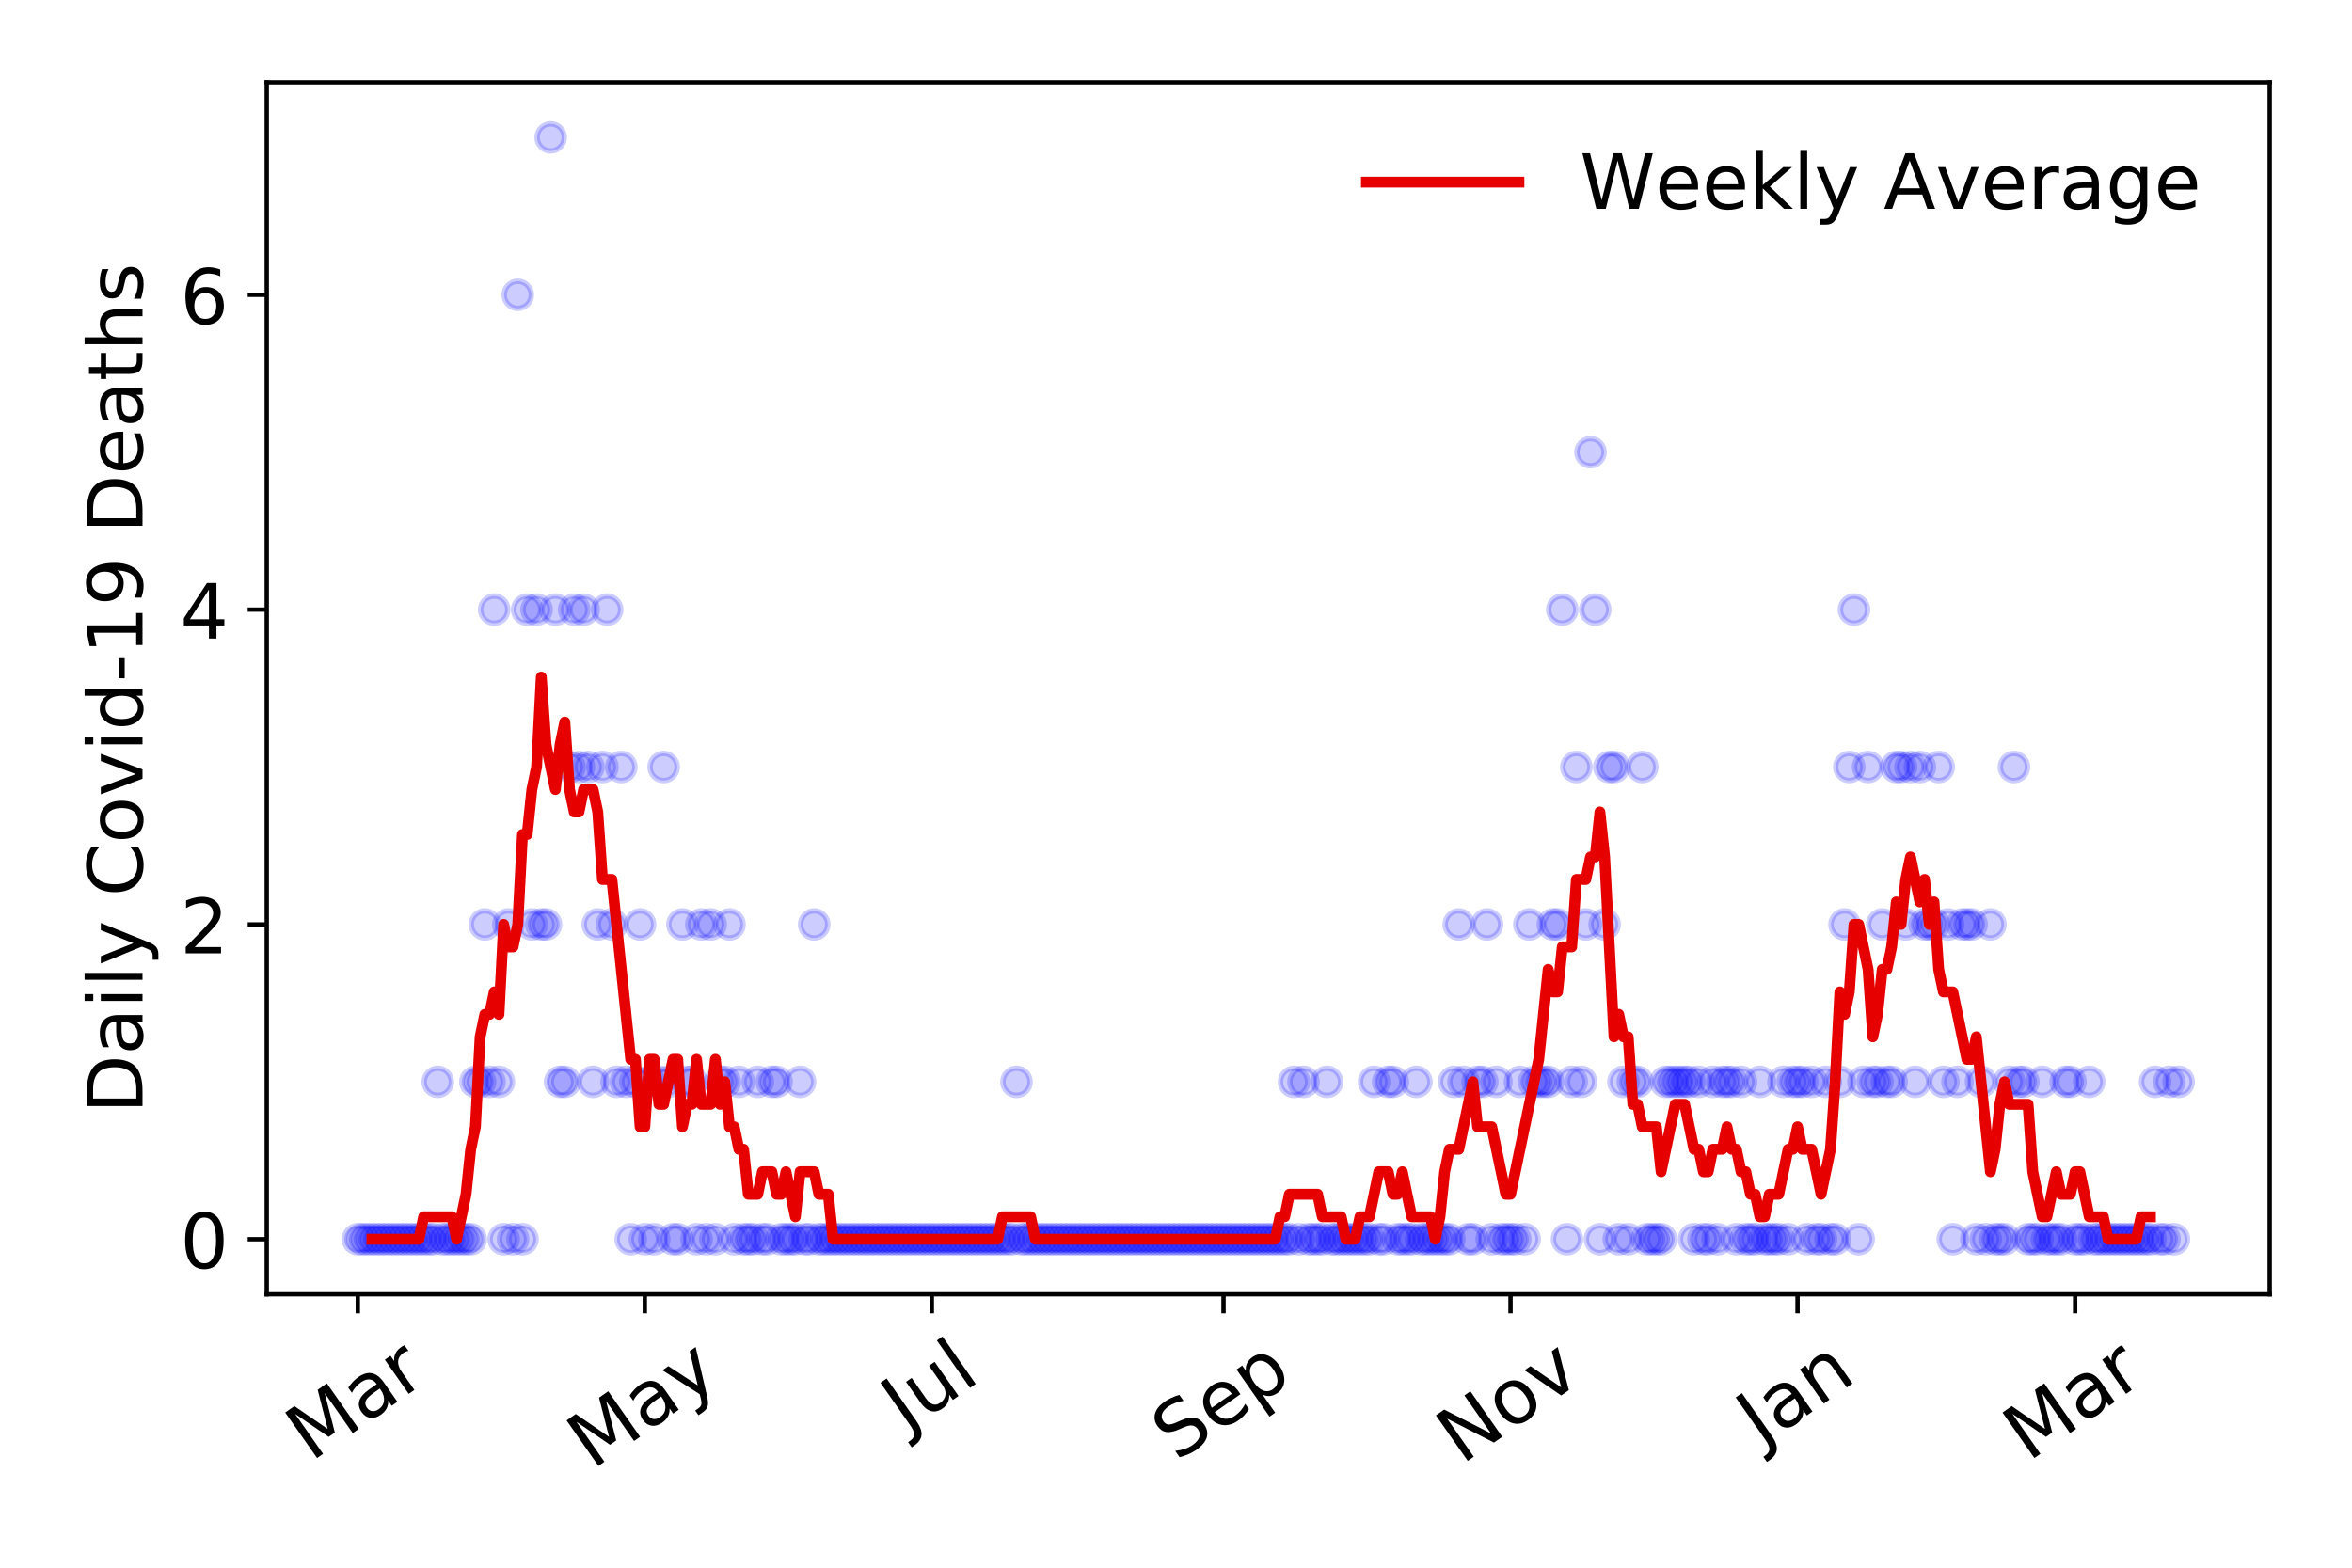 <?xml version="1.0" encoding="utf-8" standalone="no"?>
<!DOCTYPE svg PUBLIC "-//W3C//DTD SVG 1.1//EN"
  "http://www.w3.org/Graphics/SVG/1.1/DTD/svg11.dtd">
<!-- Created with matplotlib (https://matplotlib.org/) -->
<svg height="288pt" version="1.1" viewBox="0 0 432 288" width="432pt" xmlns="http://www.w3.org/2000/svg" xmlns:xlink="http://www.w3.org/1999/xlink">
 <defs>
  <style type="text/css">
*{stroke-linecap:butt;stroke-linejoin:round;}
  </style>
 </defs>
 <g id="figure_1">
  <g id="patch_1">
   <path d="M 0 288 
L 432 288 
L 432 0 
L 0 0 
z
" style="fill:#ffffff;"/>
  </g>
  <g id="axes_1">
   <g id="patch_2">
    <path d="M 48.995 237.778 
L 416.88 237.778 
L 416.88 15.12 
L 48.995 15.12 
z
" style="fill:#ffffff;"/>
   </g>
   <g id="matplotlib.axis_1">
    <g id="xtick_1">
     <g id="line2d_1">
      <defs>
       <path d="M 0 0 
L 0 3.5 
" id="m0fc46e93f3" style="stroke:#000000;stroke-width:0.8;"/>
      </defs>
      <g>
       <use style="stroke:#000000;stroke-width:0.8;" x="65.717" xlink:href="#m0fc46e93f3" y="237.778"/>
      </g>
     </g>
     <g id="text_1">
      <!-- Mar -->
      <defs>
       <path d="M 9.812 72.906 
L 24.516 72.906 
L 43.109 23.297 
L 61.812 72.906 
L 76.516 72.906 
L 76.516 0 
L 66.891 0 
L 66.891 64.016 
L 48.094 14.016 
L 38.188 14.016 
L 19.391 64.016 
L 19.391 0 
L 9.812 0 
z
" id="DejaVuSans-77"/>
       <path d="M 34.281 27.484 
Q 23.391 27.484 19.188 25 
Q 14.984 22.516 14.984 16.5 
Q 14.984 11.719 18.141 8.906 
Q 21.297 6.109 26.703 6.109 
Q 34.188 6.109 38.703 11.406 
Q 43.219 16.703 43.219 25.484 
L 43.219 27.484 
z
M 52.203 31.203 
L 52.203 0 
L 43.219 0 
L 43.219 8.297 
Q 40.141 3.328 35.547 0.953 
Q 30.953 -1.422 24.312 -1.422 
Q 15.922 -1.422 10.953 3.297 
Q 6 8.016 6 15.922 
Q 6 25.141 12.172 29.828 
Q 18.359 34.516 30.609 34.516 
L 43.219 34.516 
L 43.219 35.406 
Q 43.219 41.609 39.141 45 
Q 35.062 48.391 27.688 48.391 
Q 23 48.391 18.547 47.266 
Q 14.109 46.141 10.016 43.891 
L 10.016 52.203 
Q 14.938 54.109 19.578 55.047 
Q 24.219 56 28.609 56 
Q 40.484 56 46.344 49.844 
Q 52.203 43.703 52.203 31.203 
z
" id="DejaVuSans-97"/>
       <path d="M 41.109 46.297 
Q 39.594 47.172 37.812 47.578 
Q 36.031 48 33.891 48 
Q 26.266 48 22.188 43.047 
Q 18.109 38.094 18.109 28.812 
L 18.109 0 
L 9.078 0 
L 9.078 54.688 
L 18.109 54.688 
L 18.109 46.188 
Q 20.953 51.172 25.484 53.578 
Q 30.031 56 36.531 56 
Q 37.453 56 38.578 55.875 
Q 39.703 55.766 41.062 55.516 
z
" id="DejaVuSans-114"/>
      </defs>
      <g transform="translate(57.114 268.643)rotate(-35)scale(0.14 -0.14)">
       <use xlink:href="#DejaVuSans-77"/>
       <use x="86.279" xlink:href="#DejaVuSans-97"/>
       <use x="147.559" xlink:href="#DejaVuSans-114"/>
      </g>
     </g>
    </g>
    <g id="xtick_2">
     <g id="line2d_2">
      <g>
       <use style="stroke:#000000;stroke-width:0.8;" x="118.433" xlink:href="#m0fc46e93f3" y="237.778"/>
      </g>
     </g>
     <g id="text_2">
      <!-- May -->
      <defs>
       <path d="M 32.172 -5.078 
Q 28.375 -14.844 24.75 -17.812 
Q 21.141 -20.797 15.094 -20.797 
L 7.906 -20.797 
L 7.906 -13.281 
L 13.188 -13.281 
Q 16.891 -13.281 18.938 -11.516 
Q 21 -9.766 23.484 -3.219 
L 25.094 0.875 
L 2.984 54.688 
L 12.5 54.688 
L 29.594 11.922 
L 46.688 54.688 
L 56.203 54.688 
z
" id="DejaVuSans-121"/>
      </defs>
      <g transform="translate(108.793 270.094)rotate(-35)scale(0.14 -0.14)">
       <use xlink:href="#DejaVuSans-77"/>
       <use x="86.279" xlink:href="#DejaVuSans-97"/>
       <use x="147.559" xlink:href="#DejaVuSans-121"/>
      </g>
     </g>
    </g>
    <g id="xtick_3">
     <g id="line2d_3">
      <g>
       <use style="stroke:#000000;stroke-width:0.8;" x="171.148" xlink:href="#m0fc46e93f3" y="237.778"/>
      </g>
     </g>
     <g id="text_3">
      <!-- Jul -->
      <defs>
       <path d="M 9.812 72.906 
L 19.672 72.906 
L 19.672 5.078 
Q 19.672 -8.109 14.672 -14.062 
Q 9.672 -20.016 -1.422 -20.016 
L -5.172 -20.016 
L -5.172 -11.719 
L -2.094 -11.719 
Q 4.438 -11.719 7.125 -8.047 
Q 9.812 -4.391 9.812 5.078 
z
" id="DejaVuSans-74"/>
       <path d="M 8.5 21.578 
L 8.5 54.688 
L 17.484 54.688 
L 17.484 21.922 
Q 17.484 14.156 20.5 10.266 
Q 23.531 6.391 29.594 6.391 
Q 36.859 6.391 41.078 11.031 
Q 45.312 15.672 45.312 23.688 
L 45.312 54.688 
L 54.297 54.688 
L 54.297 0 
L 45.312 0 
L 45.312 8.406 
Q 42.047 3.422 37.719 1 
Q 33.406 -1.422 27.688 -1.422 
Q 18.266 -1.422 13.375 4.438 
Q 8.5 10.297 8.5 21.578 
z
M 31.109 56 
z
" id="DejaVuSans-117"/>
       <path d="M 9.422 75.984 
L 18.406 75.984 
L 18.406 0 
L 9.422 0 
z
" id="DejaVuSans-108"/>
      </defs>
      <g transform="translate(166.445 263.181)rotate(-35)scale(0.14 -0.14)">
       <use xlink:href="#DejaVuSans-74"/>
       <use x="29.492" xlink:href="#DejaVuSans-117"/>
       <use x="92.871" xlink:href="#DejaVuSans-108"/>
      </g>
     </g>
    </g>
    <g id="xtick_4">
     <g id="line2d_4">
      <g>
       <use style="stroke:#000000;stroke-width:0.8;" x="224.728" xlink:href="#m0fc46e93f3" y="237.778"/>
      </g>
     </g>
     <g id="text_4">
      <!-- Sep -->
      <defs>
       <path d="M 53.516 70.516 
L 53.516 60.891 
Q 47.906 63.578 42.922 64.891 
Q 37.938 66.219 33.297 66.219 
Q 25.25 66.219 20.875 63.094 
Q 16.5 59.969 16.5 54.203 
Q 16.5 49.359 19.406 46.891 
Q 22.312 44.438 30.422 42.922 
L 36.375 41.703 
Q 47.406 39.594 52.656 34.297 
Q 57.906 29 57.906 20.125 
Q 57.906 9.516 50.797 4.047 
Q 43.703 -1.422 29.984 -1.422 
Q 24.812 -1.422 18.969 -0.25 
Q 13.141 0.922 6.891 3.219 
L 6.891 13.375 
Q 12.891 10.016 18.656 8.297 
Q 24.422 6.594 29.984 6.594 
Q 38.422 6.594 43.016 9.906 
Q 47.609 13.234 47.609 19.391 
Q 47.609 24.75 44.312 27.781 
Q 41.016 30.812 33.5 32.328 
L 27.484 33.5 
Q 16.453 35.688 11.516 40.375 
Q 6.594 45.062 6.594 53.422 
Q 6.594 63.094 13.406 68.656 
Q 20.219 74.219 32.172 74.219 
Q 37.312 74.219 42.625 73.281 
Q 47.953 72.359 53.516 70.516 
z
" id="DejaVuSans-83"/>
       <path d="M 56.203 29.594 
L 56.203 25.203 
L 14.891 25.203 
Q 15.484 15.922 20.484 11.062 
Q 25.484 6.203 34.422 6.203 
Q 39.594 6.203 44.453 7.469 
Q 49.312 8.734 54.109 11.281 
L 54.109 2.781 
Q 49.266 0.734 44.188 -0.344 
Q 39.109 -1.422 33.891 -1.422 
Q 20.797 -1.422 13.156 6.188 
Q 5.516 13.812 5.516 26.812 
Q 5.516 40.234 12.766 48.109 
Q 20.016 56 32.328 56 
Q 43.359 56 49.781 48.891 
Q 56.203 41.797 56.203 29.594 
z
M 47.219 32.234 
Q 47.125 39.594 43.094 43.984 
Q 39.062 48.391 32.422 48.391 
Q 24.906 48.391 20.391 44.141 
Q 15.875 39.891 15.188 32.172 
z
" id="DejaVuSans-101"/>
       <path d="M 18.109 8.203 
L 18.109 -20.797 
L 9.078 -20.797 
L 9.078 54.688 
L 18.109 54.688 
L 18.109 46.391 
Q 20.953 51.266 25.266 53.625 
Q 29.594 56 35.594 56 
Q 45.562 56 51.781 48.094 
Q 58.016 40.188 58.016 27.297 
Q 58.016 14.406 51.781 6.484 
Q 45.562 -1.422 35.594 -1.422 
Q 29.594 -1.422 25.266 0.953 
Q 20.953 3.328 18.109 8.203 
z
M 48.688 27.297 
Q 48.688 37.203 44.609 42.844 
Q 40.531 48.484 33.406 48.484 
Q 26.266 48.484 22.188 42.844 
Q 18.109 37.203 18.109 27.297 
Q 18.109 17.391 22.188 11.75 
Q 26.266 6.109 33.406 6.109 
Q 40.531 6.109 44.609 11.75 
Q 48.688 17.391 48.688 27.297 
z
" id="DejaVuSans-112"/>
      </defs>
      <g transform="translate(216.135 268.629)rotate(-35)scale(0.14 -0.14)">
       <use xlink:href="#DejaVuSans-83"/>
       <use x="63.477" xlink:href="#DejaVuSans-101"/>
       <use x="125" xlink:href="#DejaVuSans-112"/>
      </g>
     </g>
    </g>
    <g id="xtick_5">
     <g id="line2d_5">
      <g>
       <use style="stroke:#000000;stroke-width:0.8;" x="277.443" xlink:href="#m0fc46e93f3" y="237.778"/>
      </g>
     </g>
     <g id="text_5">
      <!-- Nov -->
      <defs>
       <path d="M 9.812 72.906 
L 23.094 72.906 
L 55.422 11.922 
L 55.422 72.906 
L 64.984 72.906 
L 64.984 0 
L 51.703 0 
L 19.391 60.984 
L 19.391 0 
L 9.812 0 
z
" id="DejaVuSans-78"/>
       <path d="M 30.609 48.391 
Q 23.391 48.391 19.188 42.75 
Q 14.984 37.109 14.984 27.297 
Q 14.984 17.484 19.156 11.844 
Q 23.344 6.203 30.609 6.203 
Q 37.797 6.203 41.984 11.859 
Q 46.188 17.531 46.188 27.297 
Q 46.188 37.016 41.984 42.703 
Q 37.797 48.391 30.609 48.391 
z
M 30.609 56 
Q 42.328 56 49.016 48.375 
Q 55.719 40.766 55.719 27.297 
Q 55.719 13.875 49.016 6.219 
Q 42.328 -1.422 30.609 -1.422 
Q 18.844 -1.422 12.172 6.219 
Q 5.516 13.875 5.516 27.297 
Q 5.516 40.766 12.172 48.375 
Q 18.844 56 30.609 56 
z
" id="DejaVuSans-111"/>
       <path d="M 2.984 54.688 
L 12.5 54.688 
L 29.594 8.797 
L 46.688 54.688 
L 56.203 54.688 
L 35.688 0 
L 23.484 0 
z
" id="DejaVuSans-118"/>
      </defs>
      <g transform="translate(268.467 269.166)rotate(-35)scale(0.14 -0.14)">
       <use xlink:href="#DejaVuSans-78"/>
       <use x="74.805" xlink:href="#DejaVuSans-111"/>
       <use x="135.986" xlink:href="#DejaVuSans-118"/>
      </g>
     </g>
    </g>
    <g id="xtick_6">
     <g id="line2d_6">
      <g>
       <use style="stroke:#000000;stroke-width:0.8;" x="330.159" xlink:href="#m0fc46e93f3" y="237.778"/>
      </g>
     </g>
     <g id="text_6">
      <!-- Jan -->
      <defs>
       <path d="M 54.891 33.016 
L 54.891 0 
L 45.906 0 
L 45.906 32.719 
Q 45.906 40.484 42.875 44.328 
Q 39.844 48.188 33.797 48.188 
Q 26.516 48.188 22.312 43.547 
Q 18.109 38.922 18.109 30.906 
L 18.109 0 
L 9.078 0 
L 9.078 54.688 
L 18.109 54.688 
L 18.109 46.188 
Q 21.344 51.125 25.703 53.562 
Q 30.078 56 35.797 56 
Q 45.219 56 50.047 50.172 
Q 54.891 44.344 54.891 33.016 
z
" id="DejaVuSans-110"/>
      </defs>
      <g transform="translate(323.535 265.871)rotate(-35)scale(0.14 -0.14)">
       <use xlink:href="#DejaVuSans-74"/>
       <use x="29.492" xlink:href="#DejaVuSans-97"/>
       <use x="90.771" xlink:href="#DejaVuSans-110"/>
      </g>
     </g>
    </g>
    <g id="xtick_7">
     <g id="line2d_7">
      <g>
       <use style="stroke:#000000;stroke-width:0.8;" x="381.146" xlink:href="#m0fc46e93f3" y="237.778"/>
      </g>
     </g>
     <g id="text_7">
      <!-- Mar -->
      <g transform="translate(372.543 268.643)rotate(-35)scale(0.14 -0.14)">
       <use xlink:href="#DejaVuSans-77"/>
       <use x="86.279" xlink:href="#DejaVuSans-97"/>
       <use x="147.559" xlink:href="#DejaVuSans-114"/>
      </g>
     </g>
    </g>
   </g>
   <g id="matplotlib.axis_2">
    <g id="ytick_1">
     <g id="line2d_8">
      <defs>
       <path d="M 0 0 
L -3.5 0 
" id="m4dad1c523c" style="stroke:#000000;stroke-width:0.8;"/>
      </defs>
      <g>
       <use style="stroke:#000000;stroke-width:0.8;" x="48.995" xlink:href="#m4dad1c523c" y="227.657"/>
      </g>
     </g>
     <g id="text_8">
      <!-- 0 -->
      <defs>
       <path d="M 31.781 66.406 
Q 24.172 66.406 20.328 58.906 
Q 16.5 51.422 16.5 36.375 
Q 16.5 21.391 20.328 13.891 
Q 24.172 6.391 31.781 6.391 
Q 39.453 6.391 43.281 13.891 
Q 47.125 21.391 47.125 36.375 
Q 47.125 51.422 43.281 58.906 
Q 39.453 66.406 31.781 66.406 
z
M 31.781 74.219 
Q 44.047 74.219 50.516 64.516 
Q 56.984 54.828 56.984 36.375 
Q 56.984 17.969 50.516 8.266 
Q 44.047 -1.422 31.781 -1.422 
Q 19.531 -1.422 13.062 8.266 
Q 6.594 17.969 6.594 36.375 
Q 6.594 54.828 13.062 64.516 
Q 19.531 74.219 31.781 74.219 
z
" id="DejaVuSans-48"/>
      </defs>
      <g transform="translate(33.087 232.976)scale(0.14 -0.14)">
       <use xlink:href="#DejaVuSans-48"/>
      </g>
     </g>
    </g>
    <g id="ytick_2">
     <g id="line2d_9">
      <g>
       <use style="stroke:#000000;stroke-width:0.8;" x="48.995" xlink:href="#m4dad1c523c" y="169.824"/>
      </g>
     </g>
     <g id="text_9">
      <!-- 2 -->
      <defs>
       <path d="M 19.188 8.297 
L 53.609 8.297 
L 53.609 0 
L 7.328 0 
L 7.328 8.297 
Q 12.938 14.109 22.625 23.891 
Q 32.328 33.688 34.812 36.531 
Q 39.547 41.844 41.422 45.531 
Q 43.312 49.219 43.312 52.781 
Q 43.312 58.594 39.234 62.25 
Q 35.156 65.922 28.609 65.922 
Q 23.969 65.922 18.812 64.312 
Q 13.672 62.703 7.812 59.422 
L 7.812 69.391 
Q 13.766 71.781 18.938 73 
Q 24.125 74.219 28.422 74.219 
Q 39.75 74.219 46.484 68.547 
Q 53.219 62.891 53.219 53.422 
Q 53.219 48.922 51.531 44.891 
Q 49.859 40.875 45.406 35.406 
Q 44.188 33.984 37.641 27.219 
Q 31.109 20.453 19.188 8.297 
z
" id="DejaVuSans-50"/>
      </defs>
      <g transform="translate(33.087 175.143)scale(0.14 -0.14)">
       <use xlink:href="#DejaVuSans-50"/>
      </g>
     </g>
    </g>
    <g id="ytick_3">
     <g id="line2d_10">
      <g>
       <use style="stroke:#000000;stroke-width:0.8;" x="48.995" xlink:href="#m4dad1c523c" y="111.991"/>
      </g>
     </g>
     <g id="text_10">
      <!-- 4 -->
      <defs>
       <path d="M 37.797 64.312 
L 12.891 25.391 
L 37.797 25.391 
z
M 35.203 72.906 
L 47.609 72.906 
L 47.609 25.391 
L 58.016 25.391 
L 58.016 17.188 
L 47.609 17.188 
L 47.609 0 
L 37.797 0 
L 37.797 17.188 
L 4.891 17.188 
L 4.891 26.703 
z
" id="DejaVuSans-52"/>
      </defs>
      <g transform="translate(33.087 117.31)scale(0.14 -0.14)">
       <use xlink:href="#DejaVuSans-52"/>
      </g>
     </g>
    </g>
    <g id="ytick_4">
     <g id="line2d_11">
      <g>
       <use style="stroke:#000000;stroke-width:0.8;" x="48.995" xlink:href="#m4dad1c523c" y="54.157"/>
      </g>
     </g>
     <g id="text_11">
      <!-- 6 -->
      <defs>
       <path d="M 33.016 40.375 
Q 26.375 40.375 22.484 35.828 
Q 18.609 31.297 18.609 23.391 
Q 18.609 15.531 22.484 10.953 
Q 26.375 6.391 33.016 6.391 
Q 39.656 6.391 43.531 10.953 
Q 47.406 15.531 47.406 23.391 
Q 47.406 31.297 43.531 35.828 
Q 39.656 40.375 33.016 40.375 
z
M 52.594 71.297 
L 52.594 62.312 
Q 48.875 64.062 45.094 64.984 
Q 41.312 65.922 37.594 65.922 
Q 27.828 65.922 22.672 59.328 
Q 17.531 52.734 16.797 39.406 
Q 19.672 43.656 24.016 45.922 
Q 28.375 48.188 33.594 48.188 
Q 44.578 48.188 50.953 41.516 
Q 57.328 34.859 57.328 23.391 
Q 57.328 12.156 50.688 5.359 
Q 44.047 -1.422 33.016 -1.422 
Q 20.359 -1.422 13.672 8.266 
Q 6.984 17.969 6.984 36.375 
Q 6.984 53.656 15.188 63.938 
Q 23.391 74.219 37.203 74.219 
Q 40.922 74.219 44.703 73.484 
Q 48.484 72.75 52.594 71.297 
z
" id="DejaVuSans-54"/>
      </defs>
      <g transform="translate(33.087 59.476)scale(0.14 -0.14)">
       <use xlink:href="#DejaVuSans-54"/>
      </g>
     </g>
    </g>
    <g id="text_12">
     <!-- Daily Covid-19 Deaths -->
     <defs>
      <path d="M 19.672 64.797 
L 19.672 8.109 
L 31.594 8.109 
Q 46.688 8.109 53.688 14.938 
Q 60.688 21.781 60.688 36.531 
Q 60.688 51.172 53.688 57.984 
Q 46.688 64.797 31.594 64.797 
z
M 9.812 72.906 
L 30.078 72.906 
Q 51.266 72.906 61.172 64.094 
Q 71.094 55.281 71.094 36.531 
Q 71.094 17.672 61.125 8.828 
Q 51.172 0 30.078 0 
L 9.812 0 
z
" id="DejaVuSans-68"/>
      <path d="M 9.422 54.688 
L 18.406 54.688 
L 18.406 0 
L 9.422 0 
z
M 9.422 75.984 
L 18.406 75.984 
L 18.406 64.594 
L 9.422 64.594 
z
" id="DejaVuSans-105"/>
      <path id="DejaVuSans-32"/>
      <path d="M 64.406 67.281 
L 64.406 56.891 
Q 59.422 61.531 53.781 63.812 
Q 48.141 66.109 41.797 66.109 
Q 29.297 66.109 22.656 58.469 
Q 16.016 50.828 16.016 36.375 
Q 16.016 21.969 22.656 14.328 
Q 29.297 6.688 41.797 6.688 
Q 48.141 6.688 53.781 8.984 
Q 59.422 11.281 64.406 15.922 
L 64.406 5.609 
Q 59.234 2.094 53.438 0.328 
Q 47.656 -1.422 41.219 -1.422 
Q 24.656 -1.422 15.125 8.703 
Q 5.609 18.844 5.609 36.375 
Q 5.609 53.953 15.125 64.078 
Q 24.656 74.219 41.219 74.219 
Q 47.75 74.219 53.531 72.484 
Q 59.328 70.75 64.406 67.281 
z
" id="DejaVuSans-67"/>
      <path d="M 45.406 46.391 
L 45.406 75.984 
L 54.391 75.984 
L 54.391 0 
L 45.406 0 
L 45.406 8.203 
Q 42.578 3.328 38.25 0.953 
Q 33.938 -1.422 27.875 -1.422 
Q 17.969 -1.422 11.734 6.484 
Q 5.516 14.406 5.516 27.297 
Q 5.516 40.188 11.734 48.094 
Q 17.969 56 27.875 56 
Q 33.938 56 38.25 53.625 
Q 42.578 51.266 45.406 46.391 
z
M 14.797 27.297 
Q 14.797 17.391 18.875 11.75 
Q 22.953 6.109 30.078 6.109 
Q 37.203 6.109 41.297 11.75 
Q 45.406 17.391 45.406 27.297 
Q 45.406 37.203 41.297 42.844 
Q 37.203 48.484 30.078 48.484 
Q 22.953 48.484 18.875 42.844 
Q 14.797 37.203 14.797 27.297 
z
" id="DejaVuSans-100"/>
      <path d="M 4.891 31.391 
L 31.203 31.391 
L 31.203 23.391 
L 4.891 23.391 
z
" id="DejaVuSans-45"/>
      <path d="M 12.406 8.297 
L 28.516 8.297 
L 28.516 63.922 
L 10.984 60.406 
L 10.984 69.391 
L 28.422 72.906 
L 38.281 72.906 
L 38.281 8.297 
L 54.391 8.297 
L 54.391 0 
L 12.406 0 
z
" id="DejaVuSans-49"/>
      <path d="M 10.984 1.516 
L 10.984 10.5 
Q 14.703 8.734 18.5 7.812 
Q 22.312 6.891 25.984 6.891 
Q 35.75 6.891 40.891 13.453 
Q 46.047 20.016 46.781 33.406 
Q 43.953 29.203 39.594 26.953 
Q 35.25 24.703 29.984 24.703 
Q 19.047 24.703 12.672 31.312 
Q 6.297 37.938 6.297 49.422 
Q 6.297 60.641 12.938 67.422 
Q 19.578 74.219 30.609 74.219 
Q 43.266 74.219 49.922 64.516 
Q 56.594 54.828 56.594 36.375 
Q 56.594 19.141 48.406 8.859 
Q 40.234 -1.422 26.422 -1.422 
Q 22.703 -1.422 18.891 -0.688 
Q 15.094 0.047 10.984 1.516 
z
M 30.609 32.422 
Q 37.25 32.422 41.125 36.953 
Q 45.016 41.5 45.016 49.422 
Q 45.016 57.281 41.125 61.844 
Q 37.25 66.406 30.609 66.406 
Q 23.969 66.406 20.094 61.844 
Q 16.219 57.281 16.219 49.422 
Q 16.219 41.5 20.094 36.953 
Q 23.969 32.422 30.609 32.422 
z
" id="DejaVuSans-57"/>
      <path d="M 18.312 70.219 
L 18.312 54.688 
L 36.812 54.688 
L 36.812 47.703 
L 18.312 47.703 
L 18.312 18.016 
Q 18.312 11.328 20.141 9.422 
Q 21.969 7.516 27.594 7.516 
L 36.812 7.516 
L 36.812 0 
L 27.594 0 
Q 17.188 0 13.234 3.875 
Q 9.281 7.766 9.281 18.016 
L 9.281 47.703 
L 2.688 47.703 
L 2.688 54.688 
L 9.281 54.688 
L 9.281 70.219 
z
" id="DejaVuSans-116"/>
      <path d="M 54.891 33.016 
L 54.891 0 
L 45.906 0 
L 45.906 32.719 
Q 45.906 40.484 42.875 44.328 
Q 39.844 48.188 33.797 48.188 
Q 26.516 48.188 22.312 43.547 
Q 18.109 38.922 18.109 30.906 
L 18.109 0 
L 9.078 0 
L 9.078 75.984 
L 18.109 75.984 
L 18.109 46.188 
Q 21.344 51.125 25.703 53.562 
Q 30.078 56 35.797 56 
Q 45.219 56 50.047 50.172 
Q 54.891 44.344 54.891 33.016 
z
" id="DejaVuSans-104"/>
      <path d="M 44.281 53.078 
L 44.281 44.578 
Q 40.484 46.531 36.375 47.5 
Q 32.281 48.484 27.875 48.484 
Q 21.188 48.484 17.844 46.438 
Q 14.5 44.391 14.5 40.281 
Q 14.5 37.156 16.891 35.375 
Q 19.281 33.594 26.516 31.984 
L 29.594 31.297 
Q 39.156 29.25 43.188 25.516 
Q 47.219 21.781 47.219 15.094 
Q 47.219 7.469 41.188 3.016 
Q 35.156 -1.422 24.609 -1.422 
Q 20.219 -1.422 15.453 -0.562 
Q 10.688 0.297 5.422 2 
L 5.422 11.281 
Q 10.406 8.688 15.234 7.391 
Q 20.062 6.109 24.812 6.109 
Q 31.156 6.109 34.562 8.281 
Q 37.984 10.453 37.984 14.406 
Q 37.984 18.062 35.516 20.016 
Q 33.062 21.969 24.703 23.781 
L 21.578 24.516 
Q 13.234 26.266 9.516 29.906 
Q 5.812 33.547 5.812 39.891 
Q 5.812 47.609 11.281 51.797 
Q 16.75 56 26.812 56 
Q 31.781 56 36.172 55.266 
Q 40.578 54.547 44.281 53.078 
z
" id="DejaVuSans-115"/>
     </defs>
     <g transform="translate(26.176 204.56)rotate(-90)scale(0.14 -0.14)">
      <use xlink:href="#DejaVuSans-68"/>
      <use x="77.002" xlink:href="#DejaVuSans-97"/>
      <use x="138.281" xlink:href="#DejaVuSans-105"/>
      <use x="166.064" xlink:href="#DejaVuSans-108"/>
      <use x="193.848" xlink:href="#DejaVuSans-121"/>
      <use x="253.027" xlink:href="#DejaVuSans-32"/>
      <use x="284.814" xlink:href="#DejaVuSans-67"/>
      <use x="354.639" xlink:href="#DejaVuSans-111"/>
      <use x="415.82" xlink:href="#DejaVuSans-118"/>
      <use x="475" xlink:href="#DejaVuSans-105"/>
      <use x="502.783" xlink:href="#DejaVuSans-100"/>
      <use x="566.26" xlink:href="#DejaVuSans-45"/>
      <use x="602.344" xlink:href="#DejaVuSans-49"/>
      <use x="665.967" xlink:href="#DejaVuSans-57"/>
      <use x="729.59" xlink:href="#DejaVuSans-32"/>
      <use x="761.377" xlink:href="#DejaVuSans-68"/>
      <use x="838.379" xlink:href="#DejaVuSans-101"/>
      <use x="899.902" xlink:href="#DejaVuSans-97"/>
      <use x="961.182" xlink:href="#DejaVuSans-116"/>
      <use x="1000.391" xlink:href="#DejaVuSans-104"/>
      <use x="1063.77" xlink:href="#DejaVuSans-115"/>
     </g>
    </g>
   </g>
   <g id="line2d_12">
    <defs>
     <path d="M 0 2.5 
C 0.663 2.5 1.299 2.237 1.768 1.768 
C 2.237 1.299 2.5 0.663 2.5 0 
C 2.5 -0.663 2.237 -1.299 1.768 -1.768 
C 1.299 -2.237 0.663 -2.5 0 -2.5 
C -0.663 -2.5 -1.299 -2.237 -1.768 -1.768 
C -2.237 -1.299 -2.5 -0.663 -2.5 0 
C -2.5 0.663 -2.237 1.299 -1.768 1.768 
C -1.299 2.237 -0.663 2.5 0 2.5 
z
" id="m6c4552d425" style="stroke:#0000ff;stroke-opacity:0.2;"/>
    </defs>
    <g clip-path="url(#p8e0558f012)">
     <use style="fill:#0000ff;fill-opacity:0.2;stroke:#0000ff;stroke-opacity:0.2;" x="65.717" xlink:href="#m6c4552d425" y="227.657"/>
     <use style="fill:#0000ff;fill-opacity:0.2;stroke:#0000ff;stroke-opacity:0.2;" x="66.581" xlink:href="#m6c4552d425" y="227.657"/>
     <use style="fill:#0000ff;fill-opacity:0.2;stroke:#0000ff;stroke-opacity:0.2;" x="67.445" xlink:href="#m6c4552d425" y="227.657"/>
     <use style="fill:#0000ff;fill-opacity:0.2;stroke:#0000ff;stroke-opacity:0.2;" x="68.31" xlink:href="#m6c4552d425" y="227.657"/>
     <use style="fill:#0000ff;fill-opacity:0.2;stroke:#0000ff;stroke-opacity:0.2;" x="69.174" xlink:href="#m6c4552d425" y="227.657"/>
     <use style="fill:#0000ff;fill-opacity:0.2;stroke:#0000ff;stroke-opacity:0.2;" x="70.038" xlink:href="#m6c4552d425" y="227.657"/>
     <use style="fill:#0000ff;fill-opacity:0.2;stroke:#0000ff;stroke-opacity:0.2;" x="70.902" xlink:href="#m6c4552d425" y="227.657"/>
     <use style="fill:#0000ff;fill-opacity:0.2;stroke:#0000ff;stroke-opacity:0.2;" x="71.766" xlink:href="#m6c4552d425" y="227.657"/>
     <use style="fill:#0000ff;fill-opacity:0.2;stroke:#0000ff;stroke-opacity:0.2;" x="72.631" xlink:href="#m6c4552d425" y="227.657"/>
     <use style="fill:#0000ff;fill-opacity:0.2;stroke:#0000ff;stroke-opacity:0.2;" x="73.495" xlink:href="#m6c4552d425" y="227.657"/>
     <use style="fill:#0000ff;fill-opacity:0.2;stroke:#0000ff;stroke-opacity:0.2;" x="74.359" xlink:href="#m6c4552d425" y="227.657"/>
     <use style="fill:#0000ff;fill-opacity:0.2;stroke:#0000ff;stroke-opacity:0.2;" x="75.223" xlink:href="#m6c4552d425" y="227.657"/>
     <use style="fill:#0000ff;fill-opacity:0.2;stroke:#0000ff;stroke-opacity:0.2;" x="76.087" xlink:href="#m6c4552d425" y="227.657"/>
     <use style="fill:#0000ff;fill-opacity:0.2;stroke:#0000ff;stroke-opacity:0.2;" x="76.951" xlink:href="#m6c4552d425" y="227.657"/>
     <use style="fill:#0000ff;fill-opacity:0.2;stroke:#0000ff;stroke-opacity:0.2;" x="77.816" xlink:href="#m6c4552d425" y="227.657"/>
     <use style="fill:#0000ff;fill-opacity:0.2;stroke:#0000ff;stroke-opacity:0.2;" x="78.68" xlink:href="#m6c4552d425" y="227.657"/>
     <use style="fill:#0000ff;fill-opacity:0.2;stroke:#0000ff;stroke-opacity:0.2;" x="79.544" xlink:href="#m6c4552d425" y="227.657"/>
     <use style="fill:#0000ff;fill-opacity:0.2;stroke:#0000ff;stroke-opacity:0.2;" x="80.408" xlink:href="#m6c4552d425" y="198.741"/>
     <use style="fill:#0000ff;fill-opacity:0.2;stroke:#0000ff;stroke-opacity:0.2;" x="81.272" xlink:href="#m6c4552d425" y="227.657"/>
     <use style="fill:#0000ff;fill-opacity:0.2;stroke:#0000ff;stroke-opacity:0.2;" x="82.137" xlink:href="#m6c4552d425" y="227.657"/>
     <use style="fill:#0000ff;fill-opacity:0.2;stroke:#0000ff;stroke-opacity:0.2;" x="83.001" xlink:href="#m6c4552d425" y="227.657"/>
     <use style="fill:#0000ff;fill-opacity:0.2;stroke:#0000ff;stroke-opacity:0.2;" x="83.865" xlink:href="#m6c4552d425" y="227.657"/>
     <use style="fill:#0000ff;fill-opacity:0.2;stroke:#0000ff;stroke-opacity:0.2;" x="84.729" xlink:href="#m6c4552d425" y="227.657"/>
     <use style="fill:#0000ff;fill-opacity:0.2;stroke:#0000ff;stroke-opacity:0.2;" x="85.593" xlink:href="#m6c4552d425" y="227.657"/>
     <use style="fill:#0000ff;fill-opacity:0.2;stroke:#0000ff;stroke-opacity:0.2;" x="86.458" xlink:href="#m6c4552d425" y="227.657"/>
     <use style="fill:#0000ff;fill-opacity:0.2;stroke:#0000ff;stroke-opacity:0.2;" x="87.322" xlink:href="#m6c4552d425" y="198.741"/>
     <use style="fill:#0000ff;fill-opacity:0.2;stroke:#0000ff;stroke-opacity:0.2;" x="88.186" xlink:href="#m6c4552d425" y="198.741"/>
     <use style="fill:#0000ff;fill-opacity:0.2;stroke:#0000ff;stroke-opacity:0.2;" x="89.05" xlink:href="#m6c4552d425" y="169.824"/>
     <use style="fill:#0000ff;fill-opacity:0.2;stroke:#0000ff;stroke-opacity:0.2;" x="89.914" xlink:href="#m6c4552d425" y="198.741"/>
     <use style="fill:#0000ff;fill-opacity:0.2;stroke:#0000ff;stroke-opacity:0.2;" x="90.779" xlink:href="#m6c4552d425" y="111.991"/>
     <use style="fill:#0000ff;fill-opacity:0.2;stroke:#0000ff;stroke-opacity:0.2;" x="91.643" xlink:href="#m6c4552d425" y="198.741"/>
     <use style="fill:#0000ff;fill-opacity:0.2;stroke:#0000ff;stroke-opacity:0.2;" x="92.507" xlink:href="#m6c4552d425" y="227.657"/>
     <use style="fill:#0000ff;fill-opacity:0.2;stroke:#0000ff;stroke-opacity:0.2;" x="93.371" xlink:href="#m6c4552d425" y="169.824"/>
     <use style="fill:#0000ff;fill-opacity:0.2;stroke:#0000ff;stroke-opacity:0.2;" x="94.235" xlink:href="#m6c4552d425" y="227.657"/>
     <use style="fill:#0000ff;fill-opacity:0.2;stroke:#0000ff;stroke-opacity:0.2;" x="95.099" xlink:href="#m6c4552d425" y="54.157"/>
     <use style="fill:#0000ff;fill-opacity:0.2;stroke:#0000ff;stroke-opacity:0.2;" x="95.964" xlink:href="#m6c4552d425" y="227.657"/>
     <use style="fill:#0000ff;fill-opacity:0.2;stroke:#0000ff;stroke-opacity:0.2;" x="96.828" xlink:href="#m6c4552d425" y="111.991"/>
     <use style="fill:#0000ff;fill-opacity:0.2;stroke:#0000ff;stroke-opacity:0.2;" x="97.692" xlink:href="#m6c4552d425" y="169.824"/>
     <use style="fill:#0000ff;fill-opacity:0.2;stroke:#0000ff;stroke-opacity:0.2;" x="98.556" xlink:href="#m6c4552d425" y="111.991"/>
     <use style="fill:#0000ff;fill-opacity:0.2;stroke:#0000ff;stroke-opacity:0.2;" x="99.42" xlink:href="#m6c4552d425" y="169.824"/>
     <use style="fill:#0000ff;fill-opacity:0.2;stroke:#0000ff;stroke-opacity:0.2;" x="100.285" xlink:href="#m6c4552d425" y="169.824"/>
     <use style="fill:#0000ff;fill-opacity:0.2;stroke:#0000ff;stroke-opacity:0.2;" x="101.149" xlink:href="#m6c4552d425" y="25.241"/>
     <use style="fill:#0000ff;fill-opacity:0.2;stroke:#0000ff;stroke-opacity:0.2;" x="102.013" xlink:href="#m6c4552d425" y="111.991"/>
     <use style="fill:#0000ff;fill-opacity:0.2;stroke:#0000ff;stroke-opacity:0.2;" x="102.877" xlink:href="#m6c4552d425" y="198.741"/>
     <use style="fill:#0000ff;fill-opacity:0.2;stroke:#0000ff;stroke-opacity:0.2;" x="103.741" xlink:href="#m6c4552d425" y="198.741"/>
     <use style="fill:#0000ff;fill-opacity:0.2;stroke:#0000ff;stroke-opacity:0.2;" x="104.606" xlink:href="#m6c4552d425" y="140.907"/>
     <use style="fill:#0000ff;fill-opacity:0.2;stroke:#0000ff;stroke-opacity:0.2;" x="105.47" xlink:href="#m6c4552d425" y="111.991"/>
     <use style="fill:#0000ff;fill-opacity:0.2;stroke:#0000ff;stroke-opacity:0.2;" x="106.334" xlink:href="#m6c4552d425" y="140.907"/>
     <use style="fill:#0000ff;fill-opacity:0.2;stroke:#0000ff;stroke-opacity:0.2;" x="107.198" xlink:href="#m6c4552d425" y="111.991"/>
     <use style="fill:#0000ff;fill-opacity:0.2;stroke:#0000ff;stroke-opacity:0.2;" x="108.062" xlink:href="#m6c4552d425" y="140.907"/>
     <use style="fill:#0000ff;fill-opacity:0.2;stroke:#0000ff;stroke-opacity:0.2;" x="108.926" xlink:href="#m6c4552d425" y="198.741"/>
     <use style="fill:#0000ff;fill-opacity:0.2;stroke:#0000ff;stroke-opacity:0.2;" x="109.791" xlink:href="#m6c4552d425" y="169.824"/>
     <use style="fill:#0000ff;fill-opacity:0.2;stroke:#0000ff;stroke-opacity:0.2;" x="110.655" xlink:href="#m6c4552d425" y="140.907"/>
     <use style="fill:#0000ff;fill-opacity:0.2;stroke:#0000ff;stroke-opacity:0.2;" x="111.519" xlink:href="#m6c4552d425" y="111.991"/>
     <use style="fill:#0000ff;fill-opacity:0.2;stroke:#0000ff;stroke-opacity:0.2;" x="112.383" xlink:href="#m6c4552d425" y="169.824"/>
     <use style="fill:#0000ff;fill-opacity:0.2;stroke:#0000ff;stroke-opacity:0.2;" x="113.247" xlink:href="#m6c4552d425" y="198.741"/>
     <use style="fill:#0000ff;fill-opacity:0.2;stroke:#0000ff;stroke-opacity:0.2;" x="114.112" xlink:href="#m6c4552d425" y="140.907"/>
     <use style="fill:#0000ff;fill-opacity:0.2;stroke:#0000ff;stroke-opacity:0.2;" x="114.976" xlink:href="#m6c4552d425" y="198.741"/>
     <use style="fill:#0000ff;fill-opacity:0.2;stroke:#0000ff;stroke-opacity:0.2;" x="115.84" xlink:href="#m6c4552d425" y="227.657"/>
     <use style="fill:#0000ff;fill-opacity:0.2;stroke:#0000ff;stroke-opacity:0.2;" x="116.704" xlink:href="#m6c4552d425" y="198.741"/>
     <use style="fill:#0000ff;fill-opacity:0.2;stroke:#0000ff;stroke-opacity:0.2;" x="117.568" xlink:href="#m6c4552d425" y="169.824"/>
     <use style="fill:#0000ff;fill-opacity:0.2;stroke:#0000ff;stroke-opacity:0.2;" x="118.433" xlink:href="#m6c4552d425" y="227.657"/>
     <use style="fill:#0000ff;fill-opacity:0.2;stroke:#0000ff;stroke-opacity:0.2;" x="119.297" xlink:href="#m6c4552d425" y="198.741"/>
     <use style="fill:#0000ff;fill-opacity:0.2;stroke:#0000ff;stroke-opacity:0.2;" x="120.161" xlink:href="#m6c4552d425" y="227.657"/>
     <use style="fill:#0000ff;fill-opacity:0.2;stroke:#0000ff;stroke-opacity:0.2;" x="121.025" xlink:href="#m6c4552d425" y="198.741"/>
     <use style="fill:#0000ff;fill-opacity:0.2;stroke:#0000ff;stroke-opacity:0.2;" x="121.889" xlink:href="#m6c4552d425" y="140.907"/>
     <use style="fill:#0000ff;fill-opacity:0.2;stroke:#0000ff;stroke-opacity:0.2;" x="122.753" xlink:href="#m6c4552d425" y="198.741"/>
     <use style="fill:#0000ff;fill-opacity:0.2;stroke:#0000ff;stroke-opacity:0.2;" x="123.618" xlink:href="#m6c4552d425" y="227.657"/>
     <use style="fill:#0000ff;fill-opacity:0.2;stroke:#0000ff;stroke-opacity:0.2;" x="124.482" xlink:href="#m6c4552d425" y="227.657"/>
     <use style="fill:#0000ff;fill-opacity:0.2;stroke:#0000ff;stroke-opacity:0.2;" x="125.346" xlink:href="#m6c4552d425" y="169.824"/>
     <use style="fill:#0000ff;fill-opacity:0.2;stroke:#0000ff;stroke-opacity:0.2;" x="126.21" xlink:href="#m6c4552d425" y="198.741"/>
     <use style="fill:#0000ff;fill-opacity:0.2;stroke:#0000ff;stroke-opacity:0.2;" x="127.074" xlink:href="#m6c4552d425" y="198.741"/>
     <use style="fill:#0000ff;fill-opacity:0.2;stroke:#0000ff;stroke-opacity:0.2;" x="127.939" xlink:href="#m6c4552d425" y="227.657"/>
     <use style="fill:#0000ff;fill-opacity:0.2;stroke:#0000ff;stroke-opacity:0.2;" x="128.803" xlink:href="#m6c4552d425" y="169.824"/>
     <use style="fill:#0000ff;fill-opacity:0.2;stroke:#0000ff;stroke-opacity:0.2;" x="129.667" xlink:href="#m6c4552d425" y="227.657"/>
     <use style="fill:#0000ff;fill-opacity:0.2;stroke:#0000ff;stroke-opacity:0.2;" x="130.531" xlink:href="#m6c4552d425" y="169.824"/>
     <use style="fill:#0000ff;fill-opacity:0.2;stroke:#0000ff;stroke-opacity:0.2;" x="131.395" xlink:href="#m6c4552d425" y="227.657"/>
     <use style="fill:#0000ff;fill-opacity:0.2;stroke:#0000ff;stroke-opacity:0.2;" x="132.26" xlink:href="#m6c4552d425" y="198.741"/>
     <use style="fill:#0000ff;fill-opacity:0.2;stroke:#0000ff;stroke-opacity:0.2;" x="133.124" xlink:href="#m6c4552d425" y="198.741"/>
     <use style="fill:#0000ff;fill-opacity:0.2;stroke:#0000ff;stroke-opacity:0.2;" x="133.988" xlink:href="#m6c4552d425" y="169.824"/>
     <use style="fill:#0000ff;fill-opacity:0.2;stroke:#0000ff;stroke-opacity:0.2;" x="134.852" xlink:href="#m6c4552d425" y="227.657"/>
     <use style="fill:#0000ff;fill-opacity:0.2;stroke:#0000ff;stroke-opacity:0.2;" x="135.716" xlink:href="#m6c4552d425" y="198.741"/>
     <use style="fill:#0000ff;fill-opacity:0.2;stroke:#0000ff;stroke-opacity:0.2;" x="136.58" xlink:href="#m6c4552d425" y="227.657"/>
     <use style="fill:#0000ff;fill-opacity:0.2;stroke:#0000ff;stroke-opacity:0.2;" x="137.445" xlink:href="#m6c4552d425" y="227.657"/>
     <use style="fill:#0000ff;fill-opacity:0.2;stroke:#0000ff;stroke-opacity:0.2;" x="138.309" xlink:href="#m6c4552d425" y="227.657"/>
     <use style="fill:#0000ff;fill-opacity:0.2;stroke:#0000ff;stroke-opacity:0.2;" x="139.173" xlink:href="#m6c4552d425" y="198.741"/>
     <use style="fill:#0000ff;fill-opacity:0.2;stroke:#0000ff;stroke-opacity:0.2;" x="140.037" xlink:href="#m6c4552d425" y="227.657"/>
     <use style="fill:#0000ff;fill-opacity:0.2;stroke:#0000ff;stroke-opacity:0.2;" x="140.901" xlink:href="#m6c4552d425" y="227.657"/>
     <use style="fill:#0000ff;fill-opacity:0.2;stroke:#0000ff;stroke-opacity:0.2;" x="141.766" xlink:href="#m6c4552d425" y="198.741"/>
     <use style="fill:#0000ff;fill-opacity:0.2;stroke:#0000ff;stroke-opacity:0.2;" x="142.63" xlink:href="#m6c4552d425" y="198.741"/>
     <use style="fill:#0000ff;fill-opacity:0.2;stroke:#0000ff;stroke-opacity:0.2;" x="143.494" xlink:href="#m6c4552d425" y="227.657"/>
     <use style="fill:#0000ff;fill-opacity:0.2;stroke:#0000ff;stroke-opacity:0.2;" x="144.358" xlink:href="#m6c4552d425" y="227.657"/>
     <use style="fill:#0000ff;fill-opacity:0.2;stroke:#0000ff;stroke-opacity:0.2;" x="145.222" xlink:href="#m6c4552d425" y="227.657"/>
     <use style="fill:#0000ff;fill-opacity:0.2;stroke:#0000ff;stroke-opacity:0.2;" x="146.087" xlink:href="#m6c4552d425" y="227.657"/>
     <use style="fill:#0000ff;fill-opacity:0.2;stroke:#0000ff;stroke-opacity:0.2;" x="146.951" xlink:href="#m6c4552d425" y="198.741"/>
     <use style="fill:#0000ff;fill-opacity:0.2;stroke:#0000ff;stroke-opacity:0.2;" x="147.815" xlink:href="#m6c4552d425" y="227.657"/>
     <use style="fill:#0000ff;fill-opacity:0.2;stroke:#0000ff;stroke-opacity:0.2;" x="148.679" xlink:href="#m6c4552d425" y="227.657"/>
     <use style="fill:#0000ff;fill-opacity:0.2;stroke:#0000ff;stroke-opacity:0.2;" x="149.543" xlink:href="#m6c4552d425" y="169.824"/>
     <use style="fill:#0000ff;fill-opacity:0.2;stroke:#0000ff;stroke-opacity:0.2;" x="150.408" xlink:href="#m6c4552d425" y="227.657"/>
     <use style="fill:#0000ff;fill-opacity:0.2;stroke:#0000ff;stroke-opacity:0.2;" x="151.272" xlink:href="#m6c4552d425" y="227.657"/>
     <use style="fill:#0000ff;fill-opacity:0.2;stroke:#0000ff;stroke-opacity:0.2;" x="152.136" xlink:href="#m6c4552d425" y="227.657"/>
     <use style="fill:#0000ff;fill-opacity:0.2;stroke:#0000ff;stroke-opacity:0.2;" x="153" xlink:href="#m6c4552d425" y="227.657"/>
     <use style="fill:#0000ff;fill-opacity:0.2;stroke:#0000ff;stroke-opacity:0.2;" x="153.864" xlink:href="#m6c4552d425" y="227.657"/>
     <use style="fill:#0000ff;fill-opacity:0.2;stroke:#0000ff;stroke-opacity:0.2;" x="154.728" xlink:href="#m6c4552d425" y="227.657"/>
     <use style="fill:#0000ff;fill-opacity:0.2;stroke:#0000ff;stroke-opacity:0.2;" x="155.593" xlink:href="#m6c4552d425" y="227.657"/>
     <use style="fill:#0000ff;fill-opacity:0.2;stroke:#0000ff;stroke-opacity:0.2;" x="156.457" xlink:href="#m6c4552d425" y="227.657"/>
     <use style="fill:#0000ff;fill-opacity:0.2;stroke:#0000ff;stroke-opacity:0.2;" x="157.321" xlink:href="#m6c4552d425" y="227.657"/>
     <use style="fill:#0000ff;fill-opacity:0.2;stroke:#0000ff;stroke-opacity:0.2;" x="158.185" xlink:href="#m6c4552d425" y="227.657"/>
     <use style="fill:#0000ff;fill-opacity:0.2;stroke:#0000ff;stroke-opacity:0.2;" x="159.049" xlink:href="#m6c4552d425" y="227.657"/>
     <use style="fill:#0000ff;fill-opacity:0.2;stroke:#0000ff;stroke-opacity:0.2;" x="159.914" xlink:href="#m6c4552d425" y="227.657"/>
     <use style="fill:#0000ff;fill-opacity:0.2;stroke:#0000ff;stroke-opacity:0.2;" x="160.778" xlink:href="#m6c4552d425" y="227.657"/>
     <use style="fill:#0000ff;fill-opacity:0.2;stroke:#0000ff;stroke-opacity:0.2;" x="161.642" xlink:href="#m6c4552d425" y="227.657"/>
     <use style="fill:#0000ff;fill-opacity:0.2;stroke:#0000ff;stroke-opacity:0.2;" x="162.506" xlink:href="#m6c4552d425" y="227.657"/>
     <use style="fill:#0000ff;fill-opacity:0.2;stroke:#0000ff;stroke-opacity:0.2;" x="163.37" xlink:href="#m6c4552d425" y="227.657"/>
     <use style="fill:#0000ff;fill-opacity:0.2;stroke:#0000ff;stroke-opacity:0.2;" x="164.235" xlink:href="#m6c4552d425" y="227.657"/>
     <use style="fill:#0000ff;fill-opacity:0.2;stroke:#0000ff;stroke-opacity:0.2;" x="165.099" xlink:href="#m6c4552d425" y="227.657"/>
     <use style="fill:#0000ff;fill-opacity:0.2;stroke:#0000ff;stroke-opacity:0.2;" x="165.963" xlink:href="#m6c4552d425" y="227.657"/>
     <use style="fill:#0000ff;fill-opacity:0.2;stroke:#0000ff;stroke-opacity:0.2;" x="166.827" xlink:href="#m6c4552d425" y="227.657"/>
     <use style="fill:#0000ff;fill-opacity:0.2;stroke:#0000ff;stroke-opacity:0.2;" x="167.691" xlink:href="#m6c4552d425" y="227.657"/>
     <use style="fill:#0000ff;fill-opacity:0.2;stroke:#0000ff;stroke-opacity:0.2;" x="168.555" xlink:href="#m6c4552d425" y="227.657"/>
     <use style="fill:#0000ff;fill-opacity:0.2;stroke:#0000ff;stroke-opacity:0.2;" x="169.42" xlink:href="#m6c4552d425" y="227.657"/>
     <use style="fill:#0000ff;fill-opacity:0.2;stroke:#0000ff;stroke-opacity:0.2;" x="170.284" xlink:href="#m6c4552d425" y="227.657"/>
     <use style="fill:#0000ff;fill-opacity:0.2;stroke:#0000ff;stroke-opacity:0.2;" x="171.148" xlink:href="#m6c4552d425" y="227.657"/>
     <use style="fill:#0000ff;fill-opacity:0.2;stroke:#0000ff;stroke-opacity:0.2;" x="172.012" xlink:href="#m6c4552d425" y="227.657"/>
     <use style="fill:#0000ff;fill-opacity:0.2;stroke:#0000ff;stroke-opacity:0.2;" x="172.876" xlink:href="#m6c4552d425" y="227.657"/>
     <use style="fill:#0000ff;fill-opacity:0.2;stroke:#0000ff;stroke-opacity:0.2;" x="173.741" xlink:href="#m6c4552d425" y="227.657"/>
     <use style="fill:#0000ff;fill-opacity:0.2;stroke:#0000ff;stroke-opacity:0.2;" x="174.605" xlink:href="#m6c4552d425" y="227.657"/>
     <use style="fill:#0000ff;fill-opacity:0.2;stroke:#0000ff;stroke-opacity:0.2;" x="175.469" xlink:href="#m6c4552d425" y="227.657"/>
     <use style="fill:#0000ff;fill-opacity:0.2;stroke:#0000ff;stroke-opacity:0.2;" x="176.333" xlink:href="#m6c4552d425" y="227.657"/>
     <use style="fill:#0000ff;fill-opacity:0.2;stroke:#0000ff;stroke-opacity:0.2;" x="177.197" xlink:href="#m6c4552d425" y="227.657"/>
     <use style="fill:#0000ff;fill-opacity:0.2;stroke:#0000ff;stroke-opacity:0.2;" x="178.062" xlink:href="#m6c4552d425" y="227.657"/>
     <use style="fill:#0000ff;fill-opacity:0.2;stroke:#0000ff;stroke-opacity:0.2;" x="178.926" xlink:href="#m6c4552d425" y="227.657"/>
     <use style="fill:#0000ff;fill-opacity:0.2;stroke:#0000ff;stroke-opacity:0.2;" x="179.79" xlink:href="#m6c4552d425" y="227.657"/>
     <use style="fill:#0000ff;fill-opacity:0.2;stroke:#0000ff;stroke-opacity:0.2;" x="180.654" xlink:href="#m6c4552d425" y="227.657"/>
     <use style="fill:#0000ff;fill-opacity:0.2;stroke:#0000ff;stroke-opacity:0.2;" x="181.518" xlink:href="#m6c4552d425" y="227.657"/>
     <use style="fill:#0000ff;fill-opacity:0.2;stroke:#0000ff;stroke-opacity:0.2;" x="182.382" xlink:href="#m6c4552d425" y="227.657"/>
     <use style="fill:#0000ff;fill-opacity:0.2;stroke:#0000ff;stroke-opacity:0.2;" x="183.247" xlink:href="#m6c4552d425" y="227.657"/>
     <use style="fill:#0000ff;fill-opacity:0.2;stroke:#0000ff;stroke-opacity:0.2;" x="184.111" xlink:href="#m6c4552d425" y="227.657"/>
     <use style="fill:#0000ff;fill-opacity:0.2;stroke:#0000ff;stroke-opacity:0.2;" x="184.975" xlink:href="#m6c4552d425" y="227.657"/>
     <use style="fill:#0000ff;fill-opacity:0.2;stroke:#0000ff;stroke-opacity:0.2;" x="185.839" xlink:href="#m6c4552d425" y="227.657"/>
     <use style="fill:#0000ff;fill-opacity:0.2;stroke:#0000ff;stroke-opacity:0.2;" x="186.703" xlink:href="#m6c4552d425" y="198.741"/>
     <use style="fill:#0000ff;fill-opacity:0.2;stroke:#0000ff;stroke-opacity:0.2;" x="187.568" xlink:href="#m6c4552d425" y="227.657"/>
     <use style="fill:#0000ff;fill-opacity:0.2;stroke:#0000ff;stroke-opacity:0.2;" x="188.432" xlink:href="#m6c4552d425" y="227.657"/>
     <use style="fill:#0000ff;fill-opacity:0.2;stroke:#0000ff;stroke-opacity:0.2;" x="189.296" xlink:href="#m6c4552d425" y="227.657"/>
     <use style="fill:#0000ff;fill-opacity:0.2;stroke:#0000ff;stroke-opacity:0.2;" x="190.16" xlink:href="#m6c4552d425" y="227.657"/>
     <use style="fill:#0000ff;fill-opacity:0.2;stroke:#0000ff;stroke-opacity:0.2;" x="191.024" xlink:href="#m6c4552d425" y="227.657"/>
     <use style="fill:#0000ff;fill-opacity:0.2;stroke:#0000ff;stroke-opacity:0.2;" x="191.889" xlink:href="#m6c4552d425" y="227.657"/>
     <use style="fill:#0000ff;fill-opacity:0.2;stroke:#0000ff;stroke-opacity:0.2;" x="192.753" xlink:href="#m6c4552d425" y="227.657"/>
     <use style="fill:#0000ff;fill-opacity:0.2;stroke:#0000ff;stroke-opacity:0.2;" x="193.617" xlink:href="#m6c4552d425" y="227.657"/>
     <use style="fill:#0000ff;fill-opacity:0.2;stroke:#0000ff;stroke-opacity:0.2;" x="194.481" xlink:href="#m6c4552d425" y="227.657"/>
     <use style="fill:#0000ff;fill-opacity:0.2;stroke:#0000ff;stroke-opacity:0.2;" x="195.345" xlink:href="#m6c4552d425" y="227.657"/>
     <use style="fill:#0000ff;fill-opacity:0.2;stroke:#0000ff;stroke-opacity:0.2;" x="196.209" xlink:href="#m6c4552d425" y="227.657"/>
     <use style="fill:#0000ff;fill-opacity:0.2;stroke:#0000ff;stroke-opacity:0.2;" x="197.074" xlink:href="#m6c4552d425" y="227.657"/>
     <use style="fill:#0000ff;fill-opacity:0.2;stroke:#0000ff;stroke-opacity:0.2;" x="197.938" xlink:href="#m6c4552d425" y="227.657"/>
     <use style="fill:#0000ff;fill-opacity:0.2;stroke:#0000ff;stroke-opacity:0.2;" x="198.802" xlink:href="#m6c4552d425" y="227.657"/>
     <use style="fill:#0000ff;fill-opacity:0.2;stroke:#0000ff;stroke-opacity:0.2;" x="199.666" xlink:href="#m6c4552d425" y="227.657"/>
     <use style="fill:#0000ff;fill-opacity:0.2;stroke:#0000ff;stroke-opacity:0.2;" x="200.53" xlink:href="#m6c4552d425" y="227.657"/>
     <use style="fill:#0000ff;fill-opacity:0.2;stroke:#0000ff;stroke-opacity:0.2;" x="201.395" xlink:href="#m6c4552d425" y="227.657"/>
     <use style="fill:#0000ff;fill-opacity:0.2;stroke:#0000ff;stroke-opacity:0.2;" x="202.259" xlink:href="#m6c4552d425" y="227.657"/>
     <use style="fill:#0000ff;fill-opacity:0.2;stroke:#0000ff;stroke-opacity:0.2;" x="203.123" xlink:href="#m6c4552d425" y="227.657"/>
     <use style="fill:#0000ff;fill-opacity:0.2;stroke:#0000ff;stroke-opacity:0.2;" x="203.987" xlink:href="#m6c4552d425" y="227.657"/>
     <use style="fill:#0000ff;fill-opacity:0.2;stroke:#0000ff;stroke-opacity:0.2;" x="204.851" xlink:href="#m6c4552d425" y="227.657"/>
     <use style="fill:#0000ff;fill-opacity:0.2;stroke:#0000ff;stroke-opacity:0.2;" x="205.716" xlink:href="#m6c4552d425" y="227.657"/>
     <use style="fill:#0000ff;fill-opacity:0.2;stroke:#0000ff;stroke-opacity:0.2;" x="206.58" xlink:href="#m6c4552d425" y="227.657"/>
     <use style="fill:#0000ff;fill-opacity:0.2;stroke:#0000ff;stroke-opacity:0.2;" x="207.444" xlink:href="#m6c4552d425" y="227.657"/>
     <use style="fill:#0000ff;fill-opacity:0.2;stroke:#0000ff;stroke-opacity:0.2;" x="208.308" xlink:href="#m6c4552d425" y="227.657"/>
     <use style="fill:#0000ff;fill-opacity:0.2;stroke:#0000ff;stroke-opacity:0.2;" x="209.172" xlink:href="#m6c4552d425" y="227.657"/>
     <use style="fill:#0000ff;fill-opacity:0.2;stroke:#0000ff;stroke-opacity:0.2;" x="210.037" xlink:href="#m6c4552d425" y="227.657"/>
     <use style="fill:#0000ff;fill-opacity:0.2;stroke:#0000ff;stroke-opacity:0.2;" x="210.901" xlink:href="#m6c4552d425" y="227.657"/>
     <use style="fill:#0000ff;fill-opacity:0.2;stroke:#0000ff;stroke-opacity:0.2;" x="211.765" xlink:href="#m6c4552d425" y="227.657"/>
     <use style="fill:#0000ff;fill-opacity:0.2;stroke:#0000ff;stroke-opacity:0.2;" x="212.629" xlink:href="#m6c4552d425" y="227.657"/>
     <use style="fill:#0000ff;fill-opacity:0.2;stroke:#0000ff;stroke-opacity:0.2;" x="213.493" xlink:href="#m6c4552d425" y="227.657"/>
     <use style="fill:#0000ff;fill-opacity:0.2;stroke:#0000ff;stroke-opacity:0.2;" x="214.357" xlink:href="#m6c4552d425" y="227.657"/>
     <use style="fill:#0000ff;fill-opacity:0.2;stroke:#0000ff;stroke-opacity:0.2;" x="215.222" xlink:href="#m6c4552d425" y="227.657"/>
     <use style="fill:#0000ff;fill-opacity:0.2;stroke:#0000ff;stroke-opacity:0.2;" x="216.086" xlink:href="#m6c4552d425" y="227.657"/>
     <use style="fill:#0000ff;fill-opacity:0.2;stroke:#0000ff;stroke-opacity:0.2;" x="216.95" xlink:href="#m6c4552d425" y="227.657"/>
     <use style="fill:#0000ff;fill-opacity:0.2;stroke:#0000ff;stroke-opacity:0.2;" x="217.814" xlink:href="#m6c4552d425" y="227.657"/>
     <use style="fill:#0000ff;fill-opacity:0.2;stroke:#0000ff;stroke-opacity:0.2;" x="218.678" xlink:href="#m6c4552d425" y="227.657"/>
     <use style="fill:#0000ff;fill-opacity:0.2;stroke:#0000ff;stroke-opacity:0.2;" x="219.543" xlink:href="#m6c4552d425" y="227.657"/>
     <use style="fill:#0000ff;fill-opacity:0.2;stroke:#0000ff;stroke-opacity:0.2;" x="220.407" xlink:href="#m6c4552d425" y="227.657"/>
     <use style="fill:#0000ff;fill-opacity:0.2;stroke:#0000ff;stroke-opacity:0.2;" x="221.271" xlink:href="#m6c4552d425" y="227.657"/>
     <use style="fill:#0000ff;fill-opacity:0.2;stroke:#0000ff;stroke-opacity:0.2;" x="222.135" xlink:href="#m6c4552d425" y="227.657"/>
     <use style="fill:#0000ff;fill-opacity:0.2;stroke:#0000ff;stroke-opacity:0.2;" x="222.999" xlink:href="#m6c4552d425" y="227.657"/>
     <use style="fill:#0000ff;fill-opacity:0.2;stroke:#0000ff;stroke-opacity:0.2;" x="223.864" xlink:href="#m6c4552d425" y="227.657"/>
     <use style="fill:#0000ff;fill-opacity:0.2;stroke:#0000ff;stroke-opacity:0.2;" x="224.728" xlink:href="#m6c4552d425" y="227.657"/>
     <use style="fill:#0000ff;fill-opacity:0.2;stroke:#0000ff;stroke-opacity:0.2;" x="225.592" xlink:href="#m6c4552d425" y="227.657"/>
     <use style="fill:#0000ff;fill-opacity:0.2;stroke:#0000ff;stroke-opacity:0.2;" x="226.456" xlink:href="#m6c4552d425" y="227.657"/>
     <use style="fill:#0000ff;fill-opacity:0.2;stroke:#0000ff;stroke-opacity:0.2;" x="227.32" xlink:href="#m6c4552d425" y="227.657"/>
     <use style="fill:#0000ff;fill-opacity:0.2;stroke:#0000ff;stroke-opacity:0.2;" x="228.184" xlink:href="#m6c4552d425" y="227.657"/>
     <use style="fill:#0000ff;fill-opacity:0.2;stroke:#0000ff;stroke-opacity:0.2;" x="229.049" xlink:href="#m6c4552d425" y="227.657"/>
     <use style="fill:#0000ff;fill-opacity:0.2;stroke:#0000ff;stroke-opacity:0.2;" x="229.913" xlink:href="#m6c4552d425" y="227.657"/>
     <use style="fill:#0000ff;fill-opacity:0.2;stroke:#0000ff;stroke-opacity:0.2;" x="230.777" xlink:href="#m6c4552d425" y="227.657"/>
     <use style="fill:#0000ff;fill-opacity:0.2;stroke:#0000ff;stroke-opacity:0.2;" x="231.641" xlink:href="#m6c4552d425" y="227.657"/>
     <use style="fill:#0000ff;fill-opacity:0.2;stroke:#0000ff;stroke-opacity:0.2;" x="232.505" xlink:href="#m6c4552d425" y="227.657"/>
     <use style="fill:#0000ff;fill-opacity:0.2;stroke:#0000ff;stroke-opacity:0.2;" x="233.37" xlink:href="#m6c4552d425" y="227.657"/>
     <use style="fill:#0000ff;fill-opacity:0.2;stroke:#0000ff;stroke-opacity:0.2;" x="234.234" xlink:href="#m6c4552d425" y="227.657"/>
     <use style="fill:#0000ff;fill-opacity:0.2;stroke:#0000ff;stroke-opacity:0.2;" x="235.098" xlink:href="#m6c4552d425" y="227.657"/>
     <use style="fill:#0000ff;fill-opacity:0.2;stroke:#0000ff;stroke-opacity:0.2;" x="235.962" xlink:href="#m6c4552d425" y="227.657"/>
     <use style="fill:#0000ff;fill-opacity:0.2;stroke:#0000ff;stroke-opacity:0.2;" x="236.826" xlink:href="#m6c4552d425" y="227.657"/>
     <use style="fill:#0000ff;fill-opacity:0.2;stroke:#0000ff;stroke-opacity:0.2;" x="237.691" xlink:href="#m6c4552d425" y="198.741"/>
     <use style="fill:#0000ff;fill-opacity:0.2;stroke:#0000ff;stroke-opacity:0.2;" x="238.555" xlink:href="#m6c4552d425" y="227.657"/>
     <use style="fill:#0000ff;fill-opacity:0.2;stroke:#0000ff;stroke-opacity:0.2;" x="239.419" xlink:href="#m6c4552d425" y="198.741"/>
     <use style="fill:#0000ff;fill-opacity:0.2;stroke:#0000ff;stroke-opacity:0.2;" x="240.283" xlink:href="#m6c4552d425" y="227.657"/>
     <use style="fill:#0000ff;fill-opacity:0.2;stroke:#0000ff;stroke-opacity:0.2;" x="241.147" xlink:href="#m6c4552d425" y="227.657"/>
     <use style="fill:#0000ff;fill-opacity:0.2;stroke:#0000ff;stroke-opacity:0.2;" x="242.011" xlink:href="#m6c4552d425" y="227.657"/>
     <use style="fill:#0000ff;fill-opacity:0.2;stroke:#0000ff;stroke-opacity:0.2;" x="242.876" xlink:href="#m6c4552d425" y="227.657"/>
     <use style="fill:#0000ff;fill-opacity:0.2;stroke:#0000ff;stroke-opacity:0.2;" x="243.74" xlink:href="#m6c4552d425" y="198.741"/>
     <use style="fill:#0000ff;fill-opacity:0.2;stroke:#0000ff;stroke-opacity:0.2;" x="244.604" xlink:href="#m6c4552d425" y="227.657"/>
     <use style="fill:#0000ff;fill-opacity:0.2;stroke:#0000ff;stroke-opacity:0.2;" x="245.468" xlink:href="#m6c4552d425" y="227.657"/>
     <use style="fill:#0000ff;fill-opacity:0.2;stroke:#0000ff;stroke-opacity:0.2;" x="246.332" xlink:href="#m6c4552d425" y="227.657"/>
     <use style="fill:#0000ff;fill-opacity:0.2;stroke:#0000ff;stroke-opacity:0.2;" x="247.197" xlink:href="#m6c4552d425" y="227.657"/>
     <use style="fill:#0000ff;fill-opacity:0.2;stroke:#0000ff;stroke-opacity:0.2;" x="248.061" xlink:href="#m6c4552d425" y="227.657"/>
     <use style="fill:#0000ff;fill-opacity:0.2;stroke:#0000ff;stroke-opacity:0.2;" x="248.925" xlink:href="#m6c4552d425" y="227.657"/>
     <use style="fill:#0000ff;fill-opacity:0.2;stroke:#0000ff;stroke-opacity:0.2;" x="249.789" xlink:href="#m6c4552d425" y="227.657"/>
     <use style="fill:#0000ff;fill-opacity:0.2;stroke:#0000ff;stroke-opacity:0.2;" x="250.653" xlink:href="#m6c4552d425" y="227.657"/>
     <use style="fill:#0000ff;fill-opacity:0.2;stroke:#0000ff;stroke-opacity:0.2;" x="251.518" xlink:href="#m6c4552d425" y="227.657"/>
     <use style="fill:#0000ff;fill-opacity:0.2;stroke:#0000ff;stroke-opacity:0.2;" x="252.382" xlink:href="#m6c4552d425" y="198.741"/>
     <use style="fill:#0000ff;fill-opacity:0.2;stroke:#0000ff;stroke-opacity:0.2;" x="253.246" xlink:href="#m6c4552d425" y="227.657"/>
     <use style="fill:#0000ff;fill-opacity:0.2;stroke:#0000ff;stroke-opacity:0.2;" x="254.11" xlink:href="#m6c4552d425" y="227.657"/>
     <use style="fill:#0000ff;fill-opacity:0.2;stroke:#0000ff;stroke-opacity:0.2;" x="254.974" xlink:href="#m6c4552d425" y="198.741"/>
     <use style="fill:#0000ff;fill-opacity:0.2;stroke:#0000ff;stroke-opacity:0.2;" x="255.838" xlink:href="#m6c4552d425" y="198.741"/>
     <use style="fill:#0000ff;fill-opacity:0.2;stroke:#0000ff;stroke-opacity:0.2;" x="256.703" xlink:href="#m6c4552d425" y="227.657"/>
     <use style="fill:#0000ff;fill-opacity:0.2;stroke:#0000ff;stroke-opacity:0.2;" x="257.567" xlink:href="#m6c4552d425" y="227.657"/>
     <use style="fill:#0000ff;fill-opacity:0.2;stroke:#0000ff;stroke-opacity:0.2;" x="258.431" xlink:href="#m6c4552d425" y="227.657"/>
     <use style="fill:#0000ff;fill-opacity:0.2;stroke:#0000ff;stroke-opacity:0.2;" x="259.295" xlink:href="#m6c4552d425" y="227.657"/>
     <use style="fill:#0000ff;fill-opacity:0.2;stroke:#0000ff;stroke-opacity:0.2;" x="260.159" xlink:href="#m6c4552d425" y="198.741"/>
     <use style="fill:#0000ff;fill-opacity:0.2;stroke:#0000ff;stroke-opacity:0.2;" x="261.024" xlink:href="#m6c4552d425" y="227.657"/>
     <use style="fill:#0000ff;fill-opacity:0.2;stroke:#0000ff;stroke-opacity:0.2;" x="261.888" xlink:href="#m6c4552d425" y="227.657"/>
     <use style="fill:#0000ff;fill-opacity:0.2;stroke:#0000ff;stroke-opacity:0.2;" x="262.752" xlink:href="#m6c4552d425" y="227.657"/>
     <use style="fill:#0000ff;fill-opacity:0.2;stroke:#0000ff;stroke-opacity:0.2;" x="263.616" xlink:href="#m6c4552d425" y="227.657"/>
     <use style="fill:#0000ff;fill-opacity:0.2;stroke:#0000ff;stroke-opacity:0.2;" x="264.48" xlink:href="#m6c4552d425" y="227.657"/>
     <use style="fill:#0000ff;fill-opacity:0.2;stroke:#0000ff;stroke-opacity:0.2;" x="265.345" xlink:href="#m6c4552d425" y="227.657"/>
     <use style="fill:#0000ff;fill-opacity:0.2;stroke:#0000ff;stroke-opacity:0.2;" x="266.209" xlink:href="#m6c4552d425" y="227.657"/>
     <use style="fill:#0000ff;fill-opacity:0.2;stroke:#0000ff;stroke-opacity:0.2;" x="267.073" xlink:href="#m6c4552d425" y="198.741"/>
     <use style="fill:#0000ff;fill-opacity:0.2;stroke:#0000ff;stroke-opacity:0.2;" x="267.937" xlink:href="#m6c4552d425" y="169.824"/>
     <use style="fill:#0000ff;fill-opacity:0.2;stroke:#0000ff;stroke-opacity:0.2;" x="268.801" xlink:href="#m6c4552d425" y="198.741"/>
     <use style="fill:#0000ff;fill-opacity:0.2;stroke:#0000ff;stroke-opacity:0.2;" x="269.666" xlink:href="#m6c4552d425" y="227.657"/>
     <use style="fill:#0000ff;fill-opacity:0.2;stroke:#0000ff;stroke-opacity:0.2;" x="270.53" xlink:href="#m6c4552d425" y="227.657"/>
     <use style="fill:#0000ff;fill-opacity:0.2;stroke:#0000ff;stroke-opacity:0.2;" x="271.394" xlink:href="#m6c4552d425" y="198.741"/>
     <use style="fill:#0000ff;fill-opacity:0.2;stroke:#0000ff;stroke-opacity:0.2;" x="272.258" xlink:href="#m6c4552d425" y="198.741"/>
     <use style="fill:#0000ff;fill-opacity:0.2;stroke:#0000ff;stroke-opacity:0.2;" x="273.122" xlink:href="#m6c4552d425" y="169.824"/>
     <use style="fill:#0000ff;fill-opacity:0.2;stroke:#0000ff;stroke-opacity:0.2;" x="273.986" xlink:href="#m6c4552d425" y="227.657"/>
     <use style="fill:#0000ff;fill-opacity:0.2;stroke:#0000ff;stroke-opacity:0.2;" x="274.851" xlink:href="#m6c4552d425" y="198.741"/>
     <use style="fill:#0000ff;fill-opacity:0.2;stroke:#0000ff;stroke-opacity:0.2;" x="275.715" xlink:href="#m6c4552d425" y="227.657"/>
     <use style="fill:#0000ff;fill-opacity:0.2;stroke:#0000ff;stroke-opacity:0.2;" x="276.579" xlink:href="#m6c4552d425" y="227.657"/>
     <use style="fill:#0000ff;fill-opacity:0.2;stroke:#0000ff;stroke-opacity:0.2;" x="277.443" xlink:href="#m6c4552d425" y="227.657"/>
     <use style="fill:#0000ff;fill-opacity:0.2;stroke:#0000ff;stroke-opacity:0.2;" x="278.307" xlink:href="#m6c4552d425" y="227.657"/>
     <use style="fill:#0000ff;fill-opacity:0.2;stroke:#0000ff;stroke-opacity:0.2;" x="279.172" xlink:href="#m6c4552d425" y="198.741"/>
     <use style="fill:#0000ff;fill-opacity:0.2;stroke:#0000ff;stroke-opacity:0.2;" x="280.036" xlink:href="#m6c4552d425" y="227.657"/>
     <use style="fill:#0000ff;fill-opacity:0.2;stroke:#0000ff;stroke-opacity:0.2;" x="280.9" xlink:href="#m6c4552d425" y="169.824"/>
     <use style="fill:#0000ff;fill-opacity:0.2;stroke:#0000ff;stroke-opacity:0.2;" x="281.764" xlink:href="#m6c4552d425" y="198.741"/>
     <use style="fill:#0000ff;fill-opacity:0.2;stroke:#0000ff;stroke-opacity:0.2;" x="282.628" xlink:href="#m6c4552d425" y="198.741"/>
     <use style="fill:#0000ff;fill-opacity:0.2;stroke:#0000ff;stroke-opacity:0.2;" x="283.493" xlink:href="#m6c4552d425" y="198.741"/>
     <use style="fill:#0000ff;fill-opacity:0.2;stroke:#0000ff;stroke-opacity:0.2;" x="284.357" xlink:href="#m6c4552d425" y="198.741"/>
     <use style="fill:#0000ff;fill-opacity:0.2;stroke:#0000ff;stroke-opacity:0.2;" x="285.221" xlink:href="#m6c4552d425" y="169.824"/>
     <use style="fill:#0000ff;fill-opacity:0.2;stroke:#0000ff;stroke-opacity:0.2;" x="286.085" xlink:href="#m6c4552d425" y="169.824"/>
     <use style="fill:#0000ff;fill-opacity:0.2;stroke:#0000ff;stroke-opacity:0.2;" x="286.949" xlink:href="#m6c4552d425" y="111.991"/>
     <use style="fill:#0000ff;fill-opacity:0.2;stroke:#0000ff;stroke-opacity:0.2;" x="287.813" xlink:href="#m6c4552d425" y="227.657"/>
     <use style="fill:#0000ff;fill-opacity:0.2;stroke:#0000ff;stroke-opacity:0.2;" x="288.678" xlink:href="#m6c4552d425" y="198.741"/>
     <use style="fill:#0000ff;fill-opacity:0.2;stroke:#0000ff;stroke-opacity:0.2;" x="289.542" xlink:href="#m6c4552d425" y="140.907"/>
     <use style="fill:#0000ff;fill-opacity:0.2;stroke:#0000ff;stroke-opacity:0.2;" x="290.406" xlink:href="#m6c4552d425" y="198.741"/>
     <use style="fill:#0000ff;fill-opacity:0.2;stroke:#0000ff;stroke-opacity:0.2;" x="291.27" xlink:href="#m6c4552d425" y="169.824"/>
     <use style="fill:#0000ff;fill-opacity:0.2;stroke:#0000ff;stroke-opacity:0.2;" x="292.134" xlink:href="#m6c4552d425" y="83.074"/>
     <use style="fill:#0000ff;fill-opacity:0.2;stroke:#0000ff;stroke-opacity:0.2;" x="292.999" xlink:href="#m6c4552d425" y="111.991"/>
     <use style="fill:#0000ff;fill-opacity:0.2;stroke:#0000ff;stroke-opacity:0.2;" x="293.863" xlink:href="#m6c4552d425" y="227.657"/>
     <use style="fill:#0000ff;fill-opacity:0.2;stroke:#0000ff;stroke-opacity:0.2;" x="294.727" xlink:href="#m6c4552d425" y="169.824"/>
     <use style="fill:#0000ff;fill-opacity:0.2;stroke:#0000ff;stroke-opacity:0.2;" x="295.591" xlink:href="#m6c4552d425" y="140.907"/>
     <use style="fill:#0000ff;fill-opacity:0.2;stroke:#0000ff;stroke-opacity:0.2;" x="296.455" xlink:href="#m6c4552d425" y="140.907"/>
     <use style="fill:#0000ff;fill-opacity:0.2;stroke:#0000ff;stroke-opacity:0.2;" x="297.32" xlink:href="#m6c4552d425" y="227.657"/>
     <use style="fill:#0000ff;fill-opacity:0.2;stroke:#0000ff;stroke-opacity:0.2;" x="298.184" xlink:href="#m6c4552d425" y="198.741"/>
     <use style="fill:#0000ff;fill-opacity:0.2;stroke:#0000ff;stroke-opacity:0.2;" x="299.048" xlink:href="#m6c4552d425" y="227.657"/>
     <use style="fill:#0000ff;fill-opacity:0.2;stroke:#0000ff;stroke-opacity:0.2;" x="299.912" xlink:href="#m6c4552d425" y="198.741"/>
     <use style="fill:#0000ff;fill-opacity:0.2;stroke:#0000ff;stroke-opacity:0.2;" x="300.776" xlink:href="#m6c4552d425" y="198.741"/>
     <use style="fill:#0000ff;fill-opacity:0.2;stroke:#0000ff;stroke-opacity:0.2;" x="301.64" xlink:href="#m6c4552d425" y="140.907"/>
     <use style="fill:#0000ff;fill-opacity:0.2;stroke:#0000ff;stroke-opacity:0.2;" x="302.505" xlink:href="#m6c4552d425" y="227.657"/>
     <use style="fill:#0000ff;fill-opacity:0.2;stroke:#0000ff;stroke-opacity:0.2;" x="303.369" xlink:href="#m6c4552d425" y="227.657"/>
     <use style="fill:#0000ff;fill-opacity:0.2;stroke:#0000ff;stroke-opacity:0.2;" x="304.233" xlink:href="#m6c4552d425" y="227.657"/>
     <use style="fill:#0000ff;fill-opacity:0.2;stroke:#0000ff;stroke-opacity:0.2;" x="305.097" xlink:href="#m6c4552d425" y="227.657"/>
     <use style="fill:#0000ff;fill-opacity:0.2;stroke:#0000ff;stroke-opacity:0.2;" x="305.961" xlink:href="#m6c4552d425" y="198.741"/>
     <use style="fill:#0000ff;fill-opacity:0.2;stroke:#0000ff;stroke-opacity:0.2;" x="306.826" xlink:href="#m6c4552d425" y="198.741"/>
     <use style="fill:#0000ff;fill-opacity:0.2;stroke:#0000ff;stroke-opacity:0.2;" x="307.69" xlink:href="#m6c4552d425" y="198.741"/>
     <use style="fill:#0000ff;fill-opacity:0.2;stroke:#0000ff;stroke-opacity:0.2;" x="308.554" xlink:href="#m6c4552d425" y="198.741"/>
     <use style="fill:#0000ff;fill-opacity:0.2;stroke:#0000ff;stroke-opacity:0.2;" x="309.418" xlink:href="#m6c4552d425" y="198.741"/>
     <use style="fill:#0000ff;fill-opacity:0.2;stroke:#0000ff;stroke-opacity:0.2;" x="310.282" xlink:href="#m6c4552d425" y="198.741"/>
     <use style="fill:#0000ff;fill-opacity:0.2;stroke:#0000ff;stroke-opacity:0.2;" x="311.147" xlink:href="#m6c4552d425" y="227.657"/>
     <use style="fill:#0000ff;fill-opacity:0.2;stroke:#0000ff;stroke-opacity:0.2;" x="312.011" xlink:href="#m6c4552d425" y="198.741"/>
     <use style="fill:#0000ff;fill-opacity:0.2;stroke:#0000ff;stroke-opacity:0.2;" x="312.875" xlink:href="#m6c4552d425" y="227.657"/>
     <use style="fill:#0000ff;fill-opacity:0.2;stroke:#0000ff;stroke-opacity:0.2;" x="313.739" xlink:href="#m6c4552d425" y="227.657"/>
     <use style="fill:#0000ff;fill-opacity:0.2;stroke:#0000ff;stroke-opacity:0.2;" x="314.603" xlink:href="#m6c4552d425" y="198.741"/>
     <use style="fill:#0000ff;fill-opacity:0.2;stroke:#0000ff;stroke-opacity:0.2;" x="315.467" xlink:href="#m6c4552d425" y="227.657"/>
     <use style="fill:#0000ff;fill-opacity:0.2;stroke:#0000ff;stroke-opacity:0.2;" x="316.332" xlink:href="#m6c4552d425" y="198.741"/>
     <use style="fill:#0000ff;fill-opacity:0.2;stroke:#0000ff;stroke-opacity:0.2;" x="317.196" xlink:href="#m6c4552d425" y="198.741"/>
     <use style="fill:#0000ff;fill-opacity:0.2;stroke:#0000ff;stroke-opacity:0.2;" x="318.06" xlink:href="#m6c4552d425" y="198.741"/>
     <use style="fill:#0000ff;fill-opacity:0.2;stroke:#0000ff;stroke-opacity:0.2;" x="318.924" xlink:href="#m6c4552d425" y="227.657"/>
     <use style="fill:#0000ff;fill-opacity:0.2;stroke:#0000ff;stroke-opacity:0.2;" x="319.788" xlink:href="#m6c4552d425" y="198.741"/>
     <use style="fill:#0000ff;fill-opacity:0.2;stroke:#0000ff;stroke-opacity:0.2;" x="320.653" xlink:href="#m6c4552d425" y="227.657"/>
     <use style="fill:#0000ff;fill-opacity:0.2;stroke:#0000ff;stroke-opacity:0.2;" x="321.517" xlink:href="#m6c4552d425" y="227.657"/>
     <use style="fill:#0000ff;fill-opacity:0.2;stroke:#0000ff;stroke-opacity:0.2;" x="322.381" xlink:href="#m6c4552d425" y="227.657"/>
     <use style="fill:#0000ff;fill-opacity:0.2;stroke:#0000ff;stroke-opacity:0.2;" x="323.245" xlink:href="#m6c4552d425" y="198.741"/>
     <use style="fill:#0000ff;fill-opacity:0.2;stroke:#0000ff;stroke-opacity:0.2;" x="324.109" xlink:href="#m6c4552d425" y="227.657"/>
     <use style="fill:#0000ff;fill-opacity:0.2;stroke:#0000ff;stroke-opacity:0.2;" x="324.974" xlink:href="#m6c4552d425" y="227.657"/>
     <use style="fill:#0000ff;fill-opacity:0.2;stroke:#0000ff;stroke-opacity:0.2;" x="325.838" xlink:href="#m6c4552d425" y="227.657"/>
     <use style="fill:#0000ff;fill-opacity:0.2;stroke:#0000ff;stroke-opacity:0.2;" x="326.702" xlink:href="#m6c4552d425" y="227.657"/>
     <use style="fill:#0000ff;fill-opacity:0.2;stroke:#0000ff;stroke-opacity:0.2;" x="327.566" xlink:href="#m6c4552d425" y="198.741"/>
     <use style="fill:#0000ff;fill-opacity:0.2;stroke:#0000ff;stroke-opacity:0.2;" x="328.43" xlink:href="#m6c4552d425" y="227.657"/>
     <use style="fill:#0000ff;fill-opacity:0.2;stroke:#0000ff;stroke-opacity:0.2;" x="329.295" xlink:href="#m6c4552d425" y="198.741"/>
     <use style="fill:#0000ff;fill-opacity:0.2;stroke:#0000ff;stroke-opacity:0.2;" x="330.159" xlink:href="#m6c4552d425" y="198.741"/>
     <use style="fill:#0000ff;fill-opacity:0.2;stroke:#0000ff;stroke-opacity:0.2;" x="331.023" xlink:href="#m6c4552d425" y="198.741"/>
     <use style="fill:#0000ff;fill-opacity:0.2;stroke:#0000ff;stroke-opacity:0.2;" x="331.887" xlink:href="#m6c4552d425" y="227.657"/>
     <use style="fill:#0000ff;fill-opacity:0.2;stroke:#0000ff;stroke-opacity:0.2;" x="332.751" xlink:href="#m6c4552d425" y="198.741"/>
     <use style="fill:#0000ff;fill-opacity:0.2;stroke:#0000ff;stroke-opacity:0.2;" x="333.615" xlink:href="#m6c4552d425" y="227.657"/>
     <use style="fill:#0000ff;fill-opacity:0.2;stroke:#0000ff;stroke-opacity:0.2;" x="334.48" xlink:href="#m6c4552d425" y="227.657"/>
     <use style="fill:#0000ff;fill-opacity:0.2;stroke:#0000ff;stroke-opacity:0.2;" x="335.344" xlink:href="#m6c4552d425" y="198.741"/>
     <use style="fill:#0000ff;fill-opacity:0.2;stroke:#0000ff;stroke-opacity:0.2;" x="336.208" xlink:href="#m6c4552d425" y="227.657"/>
     <use style="fill:#0000ff;fill-opacity:0.2;stroke:#0000ff;stroke-opacity:0.2;" x="337.072" xlink:href="#m6c4552d425" y="227.657"/>
     <use style="fill:#0000ff;fill-opacity:0.2;stroke:#0000ff;stroke-opacity:0.2;" x="337.936" xlink:href="#m6c4552d425" y="198.741"/>
     <use style="fill:#0000ff;fill-opacity:0.2;stroke:#0000ff;stroke-opacity:0.2;" x="338.801" xlink:href="#m6c4552d425" y="169.824"/>
     <use style="fill:#0000ff;fill-opacity:0.2;stroke:#0000ff;stroke-opacity:0.2;" x="339.665" xlink:href="#m6c4552d425" y="140.907"/>
     <use style="fill:#0000ff;fill-opacity:0.2;stroke:#0000ff;stroke-opacity:0.2;" x="340.529" xlink:href="#m6c4552d425" y="111.991"/>
     <use style="fill:#0000ff;fill-opacity:0.2;stroke:#0000ff;stroke-opacity:0.2;" x="341.393" xlink:href="#m6c4552d425" y="227.657"/>
     <use style="fill:#0000ff;fill-opacity:0.2;stroke:#0000ff;stroke-opacity:0.2;" x="342.257" xlink:href="#m6c4552d425" y="198.741"/>
     <use style="fill:#0000ff;fill-opacity:0.2;stroke:#0000ff;stroke-opacity:0.2;" x="343.122" xlink:href="#m6c4552d425" y="140.907"/>
     <use style="fill:#0000ff;fill-opacity:0.2;stroke:#0000ff;stroke-opacity:0.2;" x="343.986" xlink:href="#m6c4552d425" y="198.741"/>
     <use style="fill:#0000ff;fill-opacity:0.2;stroke:#0000ff;stroke-opacity:0.2;" x="344.85" xlink:href="#m6c4552d425" y="198.741"/>
     <use style="fill:#0000ff;fill-opacity:0.2;stroke:#0000ff;stroke-opacity:0.2;" x="345.714" xlink:href="#m6c4552d425" y="169.824"/>
     <use style="fill:#0000ff;fill-opacity:0.2;stroke:#0000ff;stroke-opacity:0.2;" x="346.578" xlink:href="#m6c4552d425" y="198.741"/>
     <use style="fill:#0000ff;fill-opacity:0.2;stroke:#0000ff;stroke-opacity:0.2;" x="347.442" xlink:href="#m6c4552d425" y="198.741"/>
     <use style="fill:#0000ff;fill-opacity:0.2;stroke:#0000ff;stroke-opacity:0.2;" x="348.307" xlink:href="#m6c4552d425" y="140.907"/>
     <use style="fill:#0000ff;fill-opacity:0.2;stroke:#0000ff;stroke-opacity:0.2;" x="349.171" xlink:href="#m6c4552d425" y="140.907"/>
     <use style="fill:#0000ff;fill-opacity:0.2;stroke:#0000ff;stroke-opacity:0.2;" x="350.035" xlink:href="#m6c4552d425" y="169.824"/>
     <use style="fill:#0000ff;fill-opacity:0.2;stroke:#0000ff;stroke-opacity:0.2;" x="350.899" xlink:href="#m6c4552d425" y="140.907"/>
     <use style="fill:#0000ff;fill-opacity:0.2;stroke:#0000ff;stroke-opacity:0.2;" x="351.763" xlink:href="#m6c4552d425" y="198.741"/>
     <use style="fill:#0000ff;fill-opacity:0.2;stroke:#0000ff;stroke-opacity:0.2;" x="352.628" xlink:href="#m6c4552d425" y="140.907"/>
     <use style="fill:#0000ff;fill-opacity:0.2;stroke:#0000ff;stroke-opacity:0.2;" x="353.492" xlink:href="#m6c4552d425" y="169.824"/>
     <use style="fill:#0000ff;fill-opacity:0.2;stroke:#0000ff;stroke-opacity:0.2;" x="354.356" xlink:href="#m6c4552d425" y="169.824"/>
     <use style="fill:#0000ff;fill-opacity:0.2;stroke:#0000ff;stroke-opacity:0.2;" x="355.22" xlink:href="#m6c4552d425" y="169.824"/>
     <use style="fill:#0000ff;fill-opacity:0.2;stroke:#0000ff;stroke-opacity:0.2;" x="356.084" xlink:href="#m6c4552d425" y="140.907"/>
     <use style="fill:#0000ff;fill-opacity:0.2;stroke:#0000ff;stroke-opacity:0.2;" x="356.949" xlink:href="#m6c4552d425" y="198.741"/>
     <use style="fill:#0000ff;fill-opacity:0.2;stroke:#0000ff;stroke-opacity:0.2;" x="357.813" xlink:href="#m6c4552d425" y="169.824"/>
     <use style="fill:#0000ff;fill-opacity:0.2;stroke:#0000ff;stroke-opacity:0.2;" x="358.677" xlink:href="#m6c4552d425" y="227.657"/>
     <use style="fill:#0000ff;fill-opacity:0.2;stroke:#0000ff;stroke-opacity:0.2;" x="359.541" xlink:href="#m6c4552d425" y="198.741"/>
     <use style="fill:#0000ff;fill-opacity:0.2;stroke:#0000ff;stroke-opacity:0.2;" x="360.405" xlink:href="#m6c4552d425" y="169.824"/>
     <use style="fill:#0000ff;fill-opacity:0.2;stroke:#0000ff;stroke-opacity:0.2;" x="361.269" xlink:href="#m6c4552d425" y="169.824"/>
     <use style="fill:#0000ff;fill-opacity:0.2;stroke:#0000ff;stroke-opacity:0.2;" x="362.134" xlink:href="#m6c4552d425" y="169.824"/>
     <use style="fill:#0000ff;fill-opacity:0.2;stroke:#0000ff;stroke-opacity:0.2;" x="362.998" xlink:href="#m6c4552d425" y="227.657"/>
     <use style="fill:#0000ff;fill-opacity:0.2;stroke:#0000ff;stroke-opacity:0.2;" x="363.862" xlink:href="#m6c4552d425" y="198.741"/>
     <use style="fill:#0000ff;fill-opacity:0.2;stroke:#0000ff;stroke-opacity:0.2;" x="364.726" xlink:href="#m6c4552d425" y="227.657"/>
     <use style="fill:#0000ff;fill-opacity:0.2;stroke:#0000ff;stroke-opacity:0.2;" x="365.59" xlink:href="#m6c4552d425" y="169.824"/>
     <use style="fill:#0000ff;fill-opacity:0.2;stroke:#0000ff;stroke-opacity:0.2;" x="366.455" xlink:href="#m6c4552d425" y="227.657"/>
     <use style="fill:#0000ff;fill-opacity:0.2;stroke:#0000ff;stroke-opacity:0.2;" x="367.319" xlink:href="#m6c4552d425" y="227.657"/>
     <use style="fill:#0000ff;fill-opacity:0.2;stroke:#0000ff;stroke-opacity:0.2;" x="368.183" xlink:href="#m6c4552d425" y="227.657"/>
     <use style="fill:#0000ff;fill-opacity:0.2;stroke:#0000ff;stroke-opacity:0.2;" x="369.047" xlink:href="#m6c4552d425" y="198.741"/>
     <use style="fill:#0000ff;fill-opacity:0.2;stroke:#0000ff;stroke-opacity:0.2;" x="369.911" xlink:href="#m6c4552d425" y="140.907"/>
     <use style="fill:#0000ff;fill-opacity:0.2;stroke:#0000ff;stroke-opacity:0.2;" x="370.776" xlink:href="#m6c4552d425" y="198.741"/>
     <use style="fill:#0000ff;fill-opacity:0.2;stroke:#0000ff;stroke-opacity:0.2;" x="371.64" xlink:href="#m6c4552d425" y="198.741"/>
     <use style="fill:#0000ff;fill-opacity:0.2;stroke:#0000ff;stroke-opacity:0.2;" x="372.504" xlink:href="#m6c4552d425" y="227.657"/>
     <use style="fill:#0000ff;fill-opacity:0.2;stroke:#0000ff;stroke-opacity:0.2;" x="373.368" xlink:href="#m6c4552d425" y="227.657"/>
     <use style="fill:#0000ff;fill-opacity:0.2;stroke:#0000ff;stroke-opacity:0.2;" x="374.232" xlink:href="#m6c4552d425" y="227.657"/>
     <use style="fill:#0000ff;fill-opacity:0.2;stroke:#0000ff;stroke-opacity:0.2;" x="375.096" xlink:href="#m6c4552d425" y="198.741"/>
     <use style="fill:#0000ff;fill-opacity:0.2;stroke:#0000ff;stroke-opacity:0.2;" x="375.961" xlink:href="#m6c4552d425" y="227.657"/>
     <use style="fill:#0000ff;fill-opacity:0.2;stroke:#0000ff;stroke-opacity:0.2;" x="376.825" xlink:href="#m6c4552d425" y="227.657"/>
     <use style="fill:#0000ff;fill-opacity:0.2;stroke:#0000ff;stroke-opacity:0.2;" x="377.689" xlink:href="#m6c4552d425" y="227.657"/>
     <use style="fill:#0000ff;fill-opacity:0.2;stroke:#0000ff;stroke-opacity:0.2;" x="378.553" xlink:href="#m6c4552d425" y="227.657"/>
     <use style="fill:#0000ff;fill-opacity:0.2;stroke:#0000ff;stroke-opacity:0.2;" x="379.417" xlink:href="#m6c4552d425" y="198.741"/>
     <use style="fill:#0000ff;fill-opacity:0.2;stroke:#0000ff;stroke-opacity:0.2;" x="380.282" xlink:href="#m6c4552d425" y="198.741"/>
     <use style="fill:#0000ff;fill-opacity:0.2;stroke:#0000ff;stroke-opacity:0.2;" x="381.146" xlink:href="#m6c4552d425" y="227.657"/>
     <use style="fill:#0000ff;fill-opacity:0.2;stroke:#0000ff;stroke-opacity:0.2;" x="382.01" xlink:href="#m6c4552d425" y="227.657"/>
     <use style="fill:#0000ff;fill-opacity:0.2;stroke:#0000ff;stroke-opacity:0.2;" x="382.874" xlink:href="#m6c4552d425" y="227.657"/>
     <use style="fill:#0000ff;fill-opacity:0.2;stroke:#0000ff;stroke-opacity:0.2;" x="383.738" xlink:href="#m6c4552d425" y="198.741"/>
     <use style="fill:#0000ff;fill-opacity:0.2;stroke:#0000ff;stroke-opacity:0.2;" x="384.603" xlink:href="#m6c4552d425" y="227.657"/>
     <use style="fill:#0000ff;fill-opacity:0.2;stroke:#0000ff;stroke-opacity:0.2;" x="385.467" xlink:href="#m6c4552d425" y="227.657"/>
     <use style="fill:#0000ff;fill-opacity:0.2;stroke:#0000ff;stroke-opacity:0.2;" x="386.331" xlink:href="#m6c4552d425" y="227.657"/>
     <use style="fill:#0000ff;fill-opacity:0.2;stroke:#0000ff;stroke-opacity:0.2;" x="387.195" xlink:href="#m6c4552d425" y="227.657"/>
     <use style="fill:#0000ff;fill-opacity:0.2;stroke:#0000ff;stroke-opacity:0.2;" x="388.059" xlink:href="#m6c4552d425" y="227.657"/>
     <use style="fill:#0000ff;fill-opacity:0.2;stroke:#0000ff;stroke-opacity:0.2;" x="388.924" xlink:href="#m6c4552d425" y="227.657"/>
     <use style="fill:#0000ff;fill-opacity:0.2;stroke:#0000ff;stroke-opacity:0.2;" x="389.788" xlink:href="#m6c4552d425" y="227.657"/>
     <use style="fill:#0000ff;fill-opacity:0.2;stroke:#0000ff;stroke-opacity:0.2;" x="390.652" xlink:href="#m6c4552d425" y="227.657"/>
     <use style="fill:#0000ff;fill-opacity:0.2;stroke:#0000ff;stroke-opacity:0.2;" x="391.516" xlink:href="#m6c4552d425" y="227.657"/>
     <use style="fill:#0000ff;fill-opacity:0.2;stroke:#0000ff;stroke-opacity:0.2;" x="392.38" xlink:href="#m6c4552d425" y="227.657"/>
     <use style="fill:#0000ff;fill-opacity:0.2;stroke:#0000ff;stroke-opacity:0.2;" x="393.244" xlink:href="#m6c4552d425" y="227.657"/>
     <use style="fill:#0000ff;fill-opacity:0.2;stroke:#0000ff;stroke-opacity:0.2;" x="394.109" xlink:href="#m6c4552d425" y="227.657"/>
     <use style="fill:#0000ff;fill-opacity:0.2;stroke:#0000ff;stroke-opacity:0.2;" x="394.973" xlink:href="#m6c4552d425" y="227.657"/>
     <use style="fill:#0000ff;fill-opacity:0.2;stroke:#0000ff;stroke-opacity:0.2;" x="395.837" xlink:href="#m6c4552d425" y="198.741"/>
     <use style="fill:#0000ff;fill-opacity:0.2;stroke:#0000ff;stroke-opacity:0.2;" x="396.701" xlink:href="#m6c4552d425" y="227.657"/>
     <use style="fill:#0000ff;fill-opacity:0.2;stroke:#0000ff;stroke-opacity:0.2;" x="397.565" xlink:href="#m6c4552d425" y="227.657"/>
     <use style="fill:#0000ff;fill-opacity:0.2;stroke:#0000ff;stroke-opacity:0.2;" x="398.43" xlink:href="#m6c4552d425" y="198.741"/>
     <use style="fill:#0000ff;fill-opacity:0.2;stroke:#0000ff;stroke-opacity:0.2;" x="399.294" xlink:href="#m6c4552d425" y="227.657"/>
     <use style="fill:#0000ff;fill-opacity:0.2;stroke:#0000ff;stroke-opacity:0.2;" x="400.158" xlink:href="#m6c4552d425" y="198.741"/>
    </g>
   </g>
   <g id="line2d_13">
    <path clip-path="url(#p8e0558f012)" d="M 68.31 227.657 
L 76.951 227.657 
L 77.816 223.526 
L 83.001 223.526 
L 83.865 227.657 
L 85.593 219.395 
L 86.458 211.134 
L 87.322 207.003 
L 88.186 190.479 
L 89.05 186.348 
L 89.914 186.348 
L 90.779 182.217 
L 91.643 186.348 
L 92.507 169.824 
L 93.371 173.955 
L 94.235 173.955 
L 95.099 169.824 
L 95.964 153.3 
L 96.828 153.3 
L 97.692 145.038 
L 98.556 140.907 
L 99.42 124.384 
L 100.285 136.776 
L 102.013 145.038 
L 102.877 136.776 
L 103.741 132.646 
L 104.606 145.038 
L 105.47 149.169 
L 106.334 149.169 
L 107.198 145.038 
L 108.926 145.038 
L 109.791 149.169 
L 110.655 161.562 
L 112.383 161.562 
L 115.84 194.61 
L 116.704 194.61 
L 117.568 207.003 
L 118.433 207.003 
L 119.297 194.61 
L 120.161 194.61 
L 121.025 202.872 
L 121.889 202.872 
L 123.618 194.61 
L 124.482 194.61 
L 125.346 207.003 
L 126.21 202.872 
L 127.074 202.872 
L 127.939 194.61 
L 128.803 202.872 
L 130.531 202.872 
L 131.395 194.61 
L 132.26 202.872 
L 133.124 198.741 
L 133.988 207.003 
L 134.852 207.003 
L 135.716 211.134 
L 136.58 211.134 
L 137.445 219.395 
L 139.173 219.395 
L 140.037 215.264 
L 141.766 215.264 
L 142.63 219.395 
L 143.494 219.395 
L 144.358 215.264 
L 146.087 223.526 
L 146.951 215.264 
L 149.543 215.264 
L 150.408 219.395 
L 152.136 219.395 
L 153 227.657 
L 183.247 227.657 
L 184.111 223.526 
L 189.296 223.526 
L 190.16 227.657 
L 234.234 227.657 
L 235.098 223.526 
L 235.962 223.526 
L 236.826 219.395 
L 242.011 219.395 
L 242.876 223.526 
L 246.332 223.526 
L 247.197 227.657 
L 248.925 227.657 
L 249.789 223.526 
L 251.518 223.526 
L 253.246 215.264 
L 254.974 215.264 
L 255.838 219.395 
L 256.703 219.395 
L 257.567 215.264 
L 259.295 223.526 
L 262.752 223.526 
L 263.616 227.657 
L 264.48 223.526 
L 265.345 215.264 
L 266.209 211.134 
L 267.937 211.134 
L 270.53 198.741 
L 271.394 207.003 
L 273.986 207.003 
L 276.579 219.395 
L 277.443 219.395 
L 282.628 194.61 
L 284.357 178.086 
L 285.221 182.217 
L 286.085 182.217 
L 286.949 173.955 
L 288.678 173.955 
L 289.542 161.562 
L 291.27 161.562 
L 292.134 157.431 
L 292.999 157.431 
L 293.863 149.169 
L 294.727 157.431 
L 296.455 190.479 
L 297.32 186.348 
L 298.184 190.479 
L 299.048 190.479 
L 299.912 202.872 
L 300.776 202.872 
L 301.64 207.003 
L 304.233 207.003 
L 305.097 215.264 
L 307.69 202.872 
L 309.418 202.872 
L 311.147 211.134 
L 312.011 211.134 
L 312.875 215.264 
L 313.739 215.264 
L 314.603 211.134 
L 316.332 211.134 
L 317.196 207.003 
L 318.06 211.134 
L 318.924 211.134 
L 319.788 215.264 
L 320.653 215.264 
L 321.517 219.395 
L 322.381 219.395 
L 323.245 223.526 
L 324.109 223.526 
L 324.974 219.395 
L 326.702 219.395 
L 328.43 211.134 
L 329.295 211.134 
L 330.159 207.003 
L 331.023 211.134 
L 332.751 211.134 
L 334.48 219.395 
L 336.208 211.134 
L 337.072 198.741 
L 337.936 182.217 
L 338.801 186.348 
L 339.665 182.217 
L 340.529 169.824 
L 341.393 169.824 
L 343.122 178.086 
L 343.986 190.479 
L 344.85 186.348 
L 345.714 178.086 
L 346.578 178.086 
L 347.442 173.955 
L 348.307 165.693 
L 349.171 169.824 
L 350.035 161.562 
L 350.899 157.431 
L 352.628 165.693 
L 353.492 161.562 
L 354.356 169.824 
L 355.22 165.693 
L 356.084 178.086 
L 356.949 182.217 
L 358.677 182.217 
L 361.269 194.61 
L 362.134 194.61 
L 362.998 190.479 
L 365.59 215.264 
L 366.455 211.134 
L 367.319 202.872 
L 368.183 198.741 
L 369.047 202.872 
L 372.504 202.872 
L 373.368 215.264 
L 375.096 223.526 
L 375.961 223.526 
L 377.689 215.264 
L 378.553 219.395 
L 380.282 219.395 
L 381.146 215.264 
L 382.01 215.264 
L 383.738 223.526 
L 386.331 223.526 
L 387.195 227.657 
L 392.38 227.657 
L 393.244 223.526 
L 394.973 223.526 
L 394.973 223.526 
" style="fill:none;stroke:#e60000;stroke-linecap:square;stroke-width:2;"/>
   </g>
   <g id="patch_3">
    <path d="M 48.995 237.778 
L 48.995 15.12 
" style="fill:none;stroke:#000000;stroke-linecap:square;stroke-linejoin:miter;stroke-width:0.8;"/>
   </g>
   <g id="patch_4">
    <path d="M 416.88 237.778 
L 416.88 15.12 
" style="fill:none;stroke:#000000;stroke-linecap:square;stroke-linejoin:miter;stroke-width:0.8;"/>
   </g>
   <g id="patch_5">
    <path d="M 48.995 237.778 
L 416.88 237.778 
" style="fill:none;stroke:#000000;stroke-linecap:square;stroke-linejoin:miter;stroke-width:0.8;"/>
   </g>
   <g id="patch_6">
    <path d="M 48.995 15.12 
L 416.88 15.12 
" style="fill:none;stroke:#000000;stroke-linecap:square;stroke-linejoin:miter;stroke-width:0.8;"/>
   </g>
   <g id="legend_1">
    <g id="line2d_14">
     <path d="M 250.984 33.458 
L 278.984 33.458 
" style="fill:none;stroke:#e60000;stroke-linecap:square;stroke-width:2;"/>
    </g>
    <g id="line2d_15"/>
    <g id="text_13">
     <!-- Weekly Average -->
     <defs>
      <path d="M 3.328 72.906 
L 13.281 72.906 
L 28.609 11.281 
L 43.891 72.906 
L 54.984 72.906 
L 70.312 11.281 
L 85.594 72.906 
L 95.609 72.906 
L 77.297 0 
L 64.891 0 
L 49.516 63.281 
L 33.984 0 
L 21.578 0 
z
" id="DejaVuSans-87"/>
      <path d="M 9.078 75.984 
L 18.109 75.984 
L 18.109 31.109 
L 44.922 54.688 
L 56.391 54.688 
L 27.391 29.109 
L 57.625 0 
L 45.906 0 
L 18.109 26.703 
L 18.109 0 
L 9.078 0 
z
" id="DejaVuSans-107"/>
      <path d="M 34.188 63.188 
L 20.797 26.906 
L 47.609 26.906 
z
M 28.609 72.906 
L 39.797 72.906 
L 67.578 0 
L 57.328 0 
L 50.688 18.703 
L 17.828 18.703 
L 11.188 0 
L 0.781 0 
z
" id="DejaVuSans-65"/>
      <path d="M 45.406 27.984 
Q 45.406 37.75 41.375 43.109 
Q 37.359 48.484 30.078 48.484 
Q 22.859 48.484 18.828 43.109 
Q 14.797 37.75 14.797 27.984 
Q 14.797 18.266 18.828 12.891 
Q 22.859 7.516 30.078 7.516 
Q 37.359 7.516 41.375 12.891 
Q 45.406 18.266 45.406 27.984 
z
M 54.391 6.781 
Q 54.391 -7.172 48.188 -13.984 
Q 42 -20.797 29.203 -20.797 
Q 24.469 -20.797 20.266 -20.094 
Q 16.062 -19.391 12.109 -17.922 
L 12.109 -9.188 
Q 16.062 -11.328 19.922 -12.344 
Q 23.781 -13.375 27.781 -13.375 
Q 36.625 -13.375 41.016 -8.766 
Q 45.406 -4.156 45.406 5.172 
L 45.406 9.625 
Q 42.625 4.781 38.281 2.391 
Q 33.938 0 27.875 0 
Q 17.828 0 11.672 7.656 
Q 5.516 15.328 5.516 27.984 
Q 5.516 40.672 11.672 48.328 
Q 17.828 56 27.875 56 
Q 33.938 56 38.281 53.609 
Q 42.625 51.219 45.406 46.391 
L 45.406 54.688 
L 54.391 54.688 
z
" id="DejaVuSans-103"/>
     </defs>
     <g transform="translate(290.184 38.358)scale(0.14 -0.14)">
      <use xlink:href="#DejaVuSans-87"/>
      <use x="98.799" xlink:href="#DejaVuSans-101"/>
      <use x="160.322" xlink:href="#DejaVuSans-101"/>
      <use x="221.846" xlink:href="#DejaVuSans-107"/>
      <use x="279.756" xlink:href="#DejaVuSans-108"/>
      <use x="307.539" xlink:href="#DejaVuSans-121"/>
      <use x="366.719" xlink:href="#DejaVuSans-32"/>
      <use x="398.506" xlink:href="#DejaVuSans-65"/>
      <use x="466.836" xlink:href="#DejaVuSans-118"/>
      <use x="526.016" xlink:href="#DejaVuSans-101"/>
      <use x="587.539" xlink:href="#DejaVuSans-114"/>
      <use x="628.652" xlink:href="#DejaVuSans-97"/>
      <use x="689.932" xlink:href="#DejaVuSans-103"/>
      <use x="753.408" xlink:href="#DejaVuSans-101"/>
     </g>
    </g>
   </g>
  </g>
 </g>
 <defs>
  <clipPath id="p8e0558f012">
   <rect height="222.658" width="367.885" x="48.995" y="15.12"/>
  </clipPath>
 </defs>
</svg>
